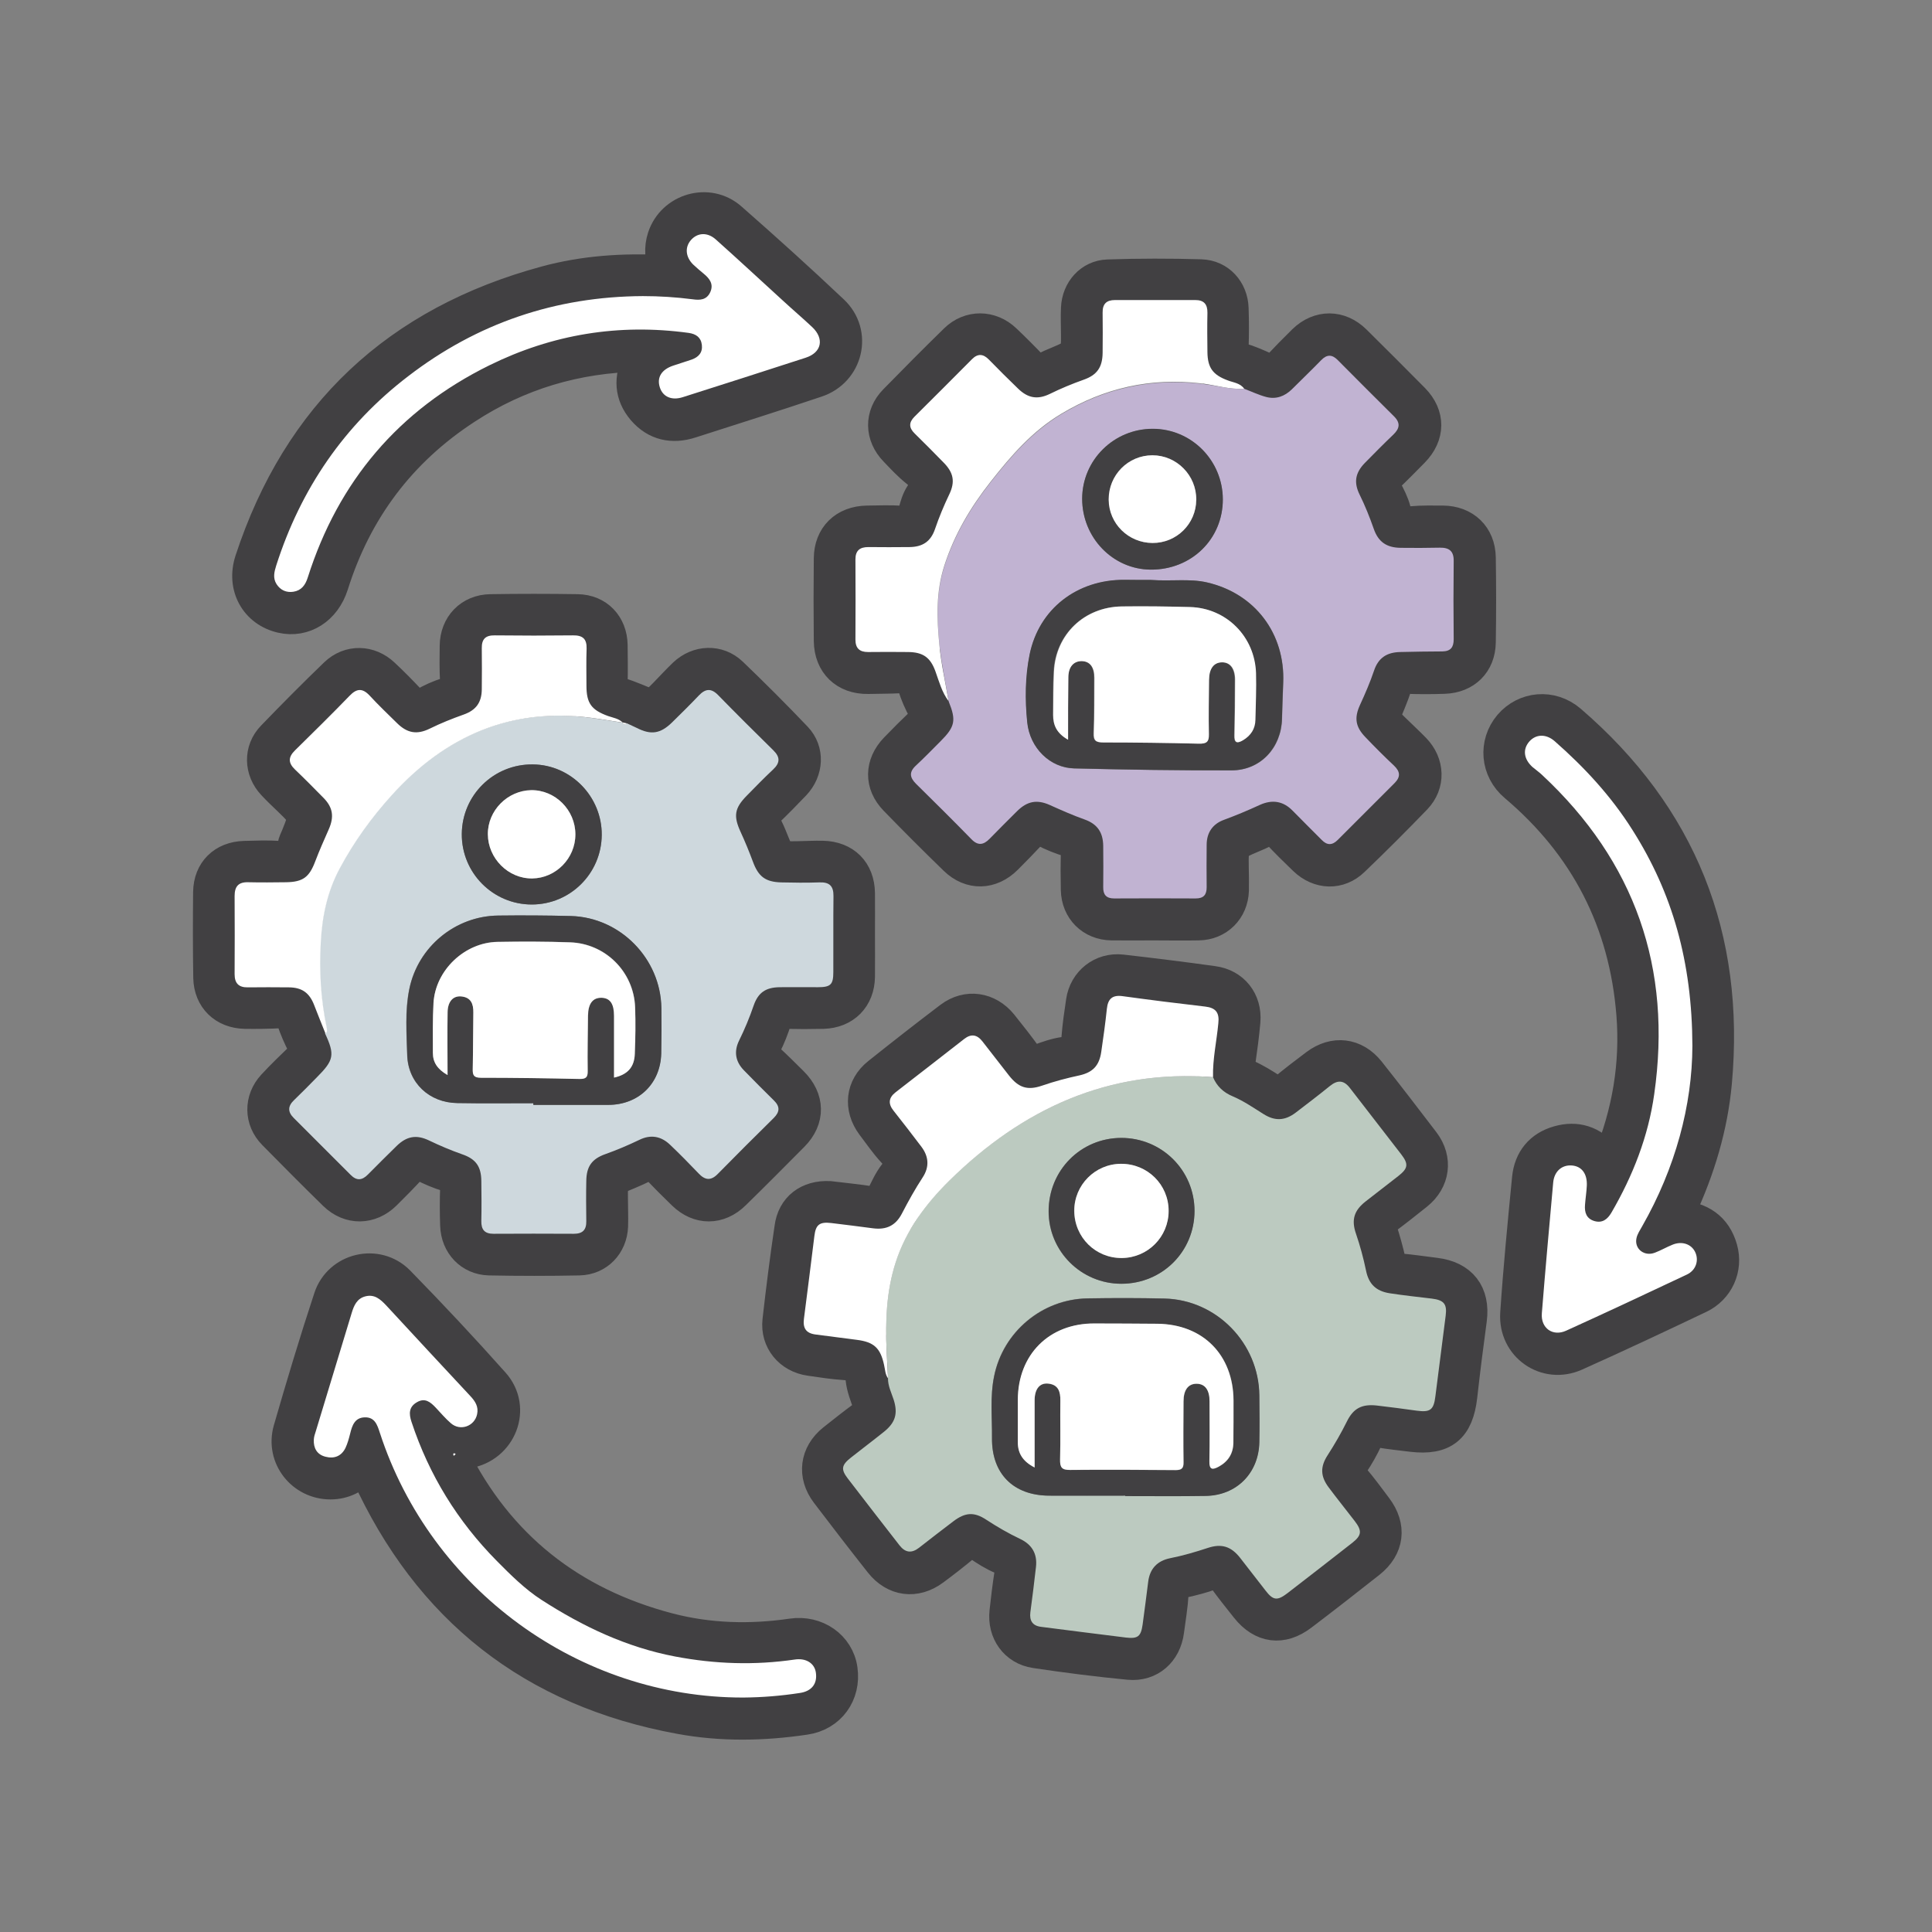 <?xml version="1.0" encoding="utf-8"?>
<!-- Generator: Adobe Illustrator 24.3.0, SVG Export Plug-In . SVG Version: 6.00 Build 0)  -->
<svg version="1.1" id="Layer_1" xmlns="http://www.w3.org/2000/svg" xmlns:xlink="http://www.w3.org/1999/xlink" x="0px" y="0px"
	 viewBox="0 0 127.56 127.56" style="enable-background:new 0 0 127.56 127.56;" xml:space="preserve">
<rect x="0" y="0" width="127.56" height="127.56" fill="#808080" stroke="none"/>
<style type="text/css">
	.st0{fill:#414042;}
	.st1{fill:#C1B3D2;}
	.st2{fill:#FFFFFF;}
	.st3{fill:#BCCAC0;}
	.st4{fill:#CED8DD;}
	.st5{fill:none;stroke:#414042;stroke-width:2.059;stroke-miterlimit:10;}
	.st6{fill:none;stroke:#414042;stroke-width:3;stroke-miterlimit:10;}
	.st7{fill:none;stroke:#414042;stroke-width:1.5;stroke-miterlimit:10;}
</style>
<path class="st0" d="M80.09,71.12c-0.03-1.2,0.24-2.37,0.37-3.56c0.08-0.7-0.18-1.02-0.87-1.1c-1.83-0.21-3.65-0.44-5.47-0.69
	c-0.68-0.09-0.96,0.2-1.03,0.84c-0.1,0.95-0.24,1.9-0.37,2.84c-0.13,0.9-0.55,1.36-1.43,1.55c-0.84,0.19-1.67,0.4-2.48,0.68
	c-0.96,0.33-1.55,0.14-2.19-0.68c-0.59-0.75-1.17-1.51-1.76-2.26c-0.34-0.44-0.73-0.49-1.17-0.15c-1.51,1.17-3.02,2.35-4.53,3.52
	c-0.48,0.37-0.51,0.76-0.14,1.23c0.62,0.79,1.24,1.58,1.84,2.38c0.48,0.64,0.53,1.33,0.09,2c-0.51,0.78-0.96,1.59-1.39,2.42
	c-0.41,0.78-1.02,1.07-1.89,0.96c-0.92-0.12-1.85-0.25-2.77-0.35c-0.77-0.09-1.01,0.11-1.11,0.85c-0.23,1.82-0.45,3.65-0.69,5.47
	c-0.08,0.61,0.13,0.96,0.77,1.04c0.9,0.11,1.8,0.24,2.7,0.35c1.16,0.14,1.58,0.54,1.83,1.66c0.06,0.3,0.07,0.62,0.26,0.88
	c-0.01,0.52,0.23,0.96,0.38,1.44c0.28,0.91,0.11,1.5-0.63,2.09c-0.73,0.58-1.47,1.14-2.2,1.72c-0.62,0.49-0.67,0.77-0.21,1.37
	c1.13,1.48,2.28,2.95,3.42,4.42c0.38,0.49,0.81,0.54,1.29,0.16c0.75-0.59,1.51-1.17,2.27-1.75c0.78-0.59,1.37-0.63,2.17-0.1
	c0.72,0.47,1.46,0.9,2.24,1.27c0.78,0.38,1.14,0.99,1.04,1.85c-0.11,1-0.24,1.99-0.37,2.99c-0.07,0.55,0.14,0.88,0.7,0.96
	c1.87,0.24,3.74,0.49,5.62,0.71c0.78,0.09,0.99-0.08,1.1-0.85c0.13-0.95,0.25-1.89,0.37-2.84c0.11-0.87,0.61-1.38,1.45-1.55
	c0.85-0.17,1.67-0.4,2.49-0.68c0.91-0.3,1.54-0.11,2.14,0.67c0.56,0.72,1.11,1.44,1.67,2.15c0.5,0.64,0.77,0.68,1.43,0.18
	c1.44-1.11,2.87-2.22,4.3-3.34c0.62-0.49,0.65-0.79,0.15-1.44c-0.57-0.74-1.15-1.47-1.71-2.21c-0.55-0.73-0.57-1.36-0.08-2.12
	c0.47-0.72,0.9-1.46,1.28-2.24c0.43-0.87,0.99-1.17,1.98-1.05c0.88,0.1,1.75,0.21,2.63,0.34c0.88,0.12,1.12-0.05,1.23-0.94
	c0.23-1.78,0.45-3.55,0.68-5.33c0.1-0.77-0.11-1.03-0.91-1.13c-0.92-0.12-1.85-0.21-2.77-0.35c-0.92-0.14-1.4-0.61-1.58-1.51
	c-0.16-0.82-0.39-1.62-0.66-2.42c-0.31-0.93-0.12-1.54,0.64-2.14c0.71-0.56,1.44-1.11,2.15-1.67c0.64-0.51,0.69-0.8,0.2-1.43
	c-1.12-1.46-2.26-2.9-3.38-4.37c-0.41-0.53-0.82-0.57-1.33-0.15c-0.74,0.6-1.5,1.18-2.26,1.76c-0.71,0.54-1.37,0.57-2.12,0.1
	c-0.67-0.42-1.32-0.87-2.04-1.18C80.77,72.13,80.34,71.73,80.09,71.12 M54.77,79.01c0.89,0.11,1.85,0.2,2.79,0.35
	c0.36,0.06,0.51-0.06,0.65-0.36c0.25-0.51,0.49-1.05,0.84-1.5c0.44-0.56,0.35-0.96-0.11-1.45c-0.5-0.54-0.92-1.16-1.37-1.75
	c-0.86-1.16-0.72-2.55,0.4-3.44c1.57-1.25,3.15-2.49,4.75-3.7c1.13-0.85,2.54-0.64,3.44,0.47c0.57,0.71,1.13,1.42,1.66,2.16
	c0.21,0.28,0.38,0.33,0.71,0.2c0.58-0.22,1.18-0.43,1.78-0.51c0.62-0.08,0.76-0.4,0.8-0.94c0.06-0.81,0.18-1.61,0.3-2.42
	c0.19-1.32,1.33-2.22,2.65-2.07c2.02,0.23,4.03,0.48,6.04,0.76c1.35,0.18,2.2,1.26,2.09,2.62c-0.08,0.9-0.2,1.8-0.33,2.7
	c-0.06,0.4,0.02,0.64,0.43,0.83c0.61,0.27,1.18,0.62,1.74,0.99c0.29,0.19,0.48,0.19,0.75-0.03c0.68-0.56,1.38-1.1,2.09-1.63
	c1.21-0.91,2.6-0.75,3.55,0.44c1.22,1.54,2.41,3.09,3.6,4.65c0.88,1.16,0.69,2.58-0.45,3.49c-0.71,0.57-1.42,1.13-2.15,1.67
	c-0.26,0.19-0.3,0.36-0.2,0.66c0.22,0.68,0.41,1.37,0.57,2.07c0.08,0.32,0.19,0.48,0.55,0.51c0.81,0.07,1.61,0.19,2.42,0.29
	c1.75,0.21,2.61,1.33,2.38,3.06c-0.23,1.68-0.44,3.36-0.63,5.05c-0.24,2.12-1.19,2.9-3.29,2.65c-0.71-0.09-1.43-0.16-2.13-0.28
	c-0.42-0.07-0.63,0.06-0.81,0.45c-0.27,0.58-0.59,1.15-0.95,1.68c-0.22,0.33-0.26,0.54,0.02,0.86c0.54,0.63,1.04,1.31,1.54,1.98
	c0.97,1.28,0.8,2.66-0.45,3.65c-1.48,1.17-2.97,2.33-4.47,3.47c-1.32,1.01-2.66,0.83-3.69-0.47c-0.52-0.65-1.04-1.31-1.53-1.98
	c-0.22-0.29-0.4-0.37-0.77-0.24c-0.6,0.22-1.23,0.38-1.86,0.52c-0.43,0.09-0.64,0.25-0.67,0.73c-0.05,0.83-0.19,1.66-0.3,2.49
	c-0.18,1.39-1.22,2.32-2.61,2.19c-2.07-0.2-4.13-0.46-6.19-0.77c-1.33-0.2-2.14-1.35-1.99-2.7c0.09-0.83,0.19-1.66,0.32-2.49
	c0.07-0.48,0.01-0.78-0.51-0.99c-0.57-0.23-1.1-0.57-1.61-0.92c-0.34-0.24-0.57-0.19-0.87,0.06c-0.66,0.55-1.34,1.08-2.03,1.59
	c-1.21,0.9-2.61,0.72-3.55-0.47c-1.2-1.52-2.38-3.05-3.55-4.59c-0.91-1.2-0.73-2.61,0.44-3.55c0.69-0.55,1.39-1.1,2.1-1.62
	c0.28-0.2,0.34-0.4,0.23-0.72c-0.19-0.54-0.41-1.09-0.47-1.65c-0.07-0.73-0.45-0.93-1.11-0.97c-0.76-0.05-1.52-0.17-2.28-0.28
	c-1.34-0.19-2.25-1.29-2.1-2.62c0.23-2.04,0.49-4.08,0.79-6.11C52.33,79.71,53.36,78.94,54.77,79.01"/>
<path class="st5" d="M80.09,71.12c-0.03-1.2,0.24-2.37,0.37-3.56c0.08-0.7-0.18-1.02-0.87-1.1c-1.83-0.21-3.65-0.44-5.47-0.69
	c-0.68-0.09-0.96,0.2-1.03,0.84c-0.1,0.95-0.24,1.9-0.37,2.84c-0.13,0.9-0.55,1.36-1.43,1.55c-0.84,0.19-1.67,0.4-2.48,0.68
	c-0.96,0.33-1.55,0.14-2.19-0.68c-0.59-0.75-1.17-1.51-1.76-2.26c-0.34-0.44-0.73-0.49-1.17-0.15c-1.51,1.17-3.02,2.35-4.53,3.52
	c-0.48,0.37-0.51,0.76-0.14,1.23c0.62,0.79,1.24,1.58,1.84,2.38c0.48,0.64,0.53,1.33,0.09,2c-0.51,0.78-0.96,1.59-1.39,2.42
	c-0.41,0.78-1.02,1.07-1.89,0.96c-0.92-0.12-1.85-0.25-2.77-0.35c-0.77-0.09-1.01,0.11-1.11,0.85c-0.23,1.82-0.45,3.65-0.69,5.47
	c-0.08,0.61,0.13,0.96,0.77,1.04c0.9,0.11,1.8,0.24,2.7,0.35c1.16,0.14,1.58,0.54,1.83,1.66c0.06,0.3,0.07,0.62,0.26,0.88
	c-0.01,0.52,0.23,0.96,0.38,1.44c0.28,0.91,0.11,1.5-0.63,2.09c-0.73,0.58-1.47,1.14-2.2,1.72c-0.62,0.49-0.67,0.77-0.21,1.37
	c1.13,1.48,2.28,2.95,3.42,4.42c0.38,0.49,0.81,0.54,1.29,0.16c0.75-0.59,1.51-1.17,2.27-1.75c0.78-0.59,1.37-0.63,2.17-0.1
	c0.72,0.47,1.46,0.9,2.24,1.27c0.78,0.38,1.14,0.99,1.04,1.85c-0.11,1-0.24,1.99-0.37,2.99c-0.07,0.55,0.14,0.88,0.7,0.96
	c1.87,0.24,3.74,0.49,5.62,0.71c0.78,0.09,0.99-0.08,1.1-0.85c0.13-0.95,0.25-1.89,0.37-2.84c0.11-0.87,0.61-1.38,1.45-1.55
	c0.85-0.17,1.67-0.4,2.49-0.68c0.91-0.3,1.54-0.11,2.14,0.67c0.56,0.72,1.11,1.44,1.67,2.15c0.5,0.64,0.77,0.68,1.43,0.18
	c1.44-1.11,2.87-2.22,4.3-3.34c0.62-0.49,0.65-0.79,0.15-1.44c-0.57-0.74-1.15-1.47-1.71-2.21c-0.55-0.73-0.57-1.36-0.08-2.12
	c0.47-0.72,0.9-1.46,1.28-2.24c0.43-0.87,0.99-1.17,1.98-1.05c0.88,0.1,1.75,0.21,2.63,0.34c0.88,0.12,1.12-0.05,1.23-0.94
	c0.23-1.78,0.45-3.55,0.68-5.33c0.1-0.77-0.11-1.03-0.91-1.13c-0.92-0.12-1.85-0.21-2.77-0.35c-0.92-0.14-1.4-0.61-1.58-1.51
	c-0.16-0.82-0.39-1.62-0.66-2.42c-0.31-0.93-0.12-1.54,0.64-2.14c0.71-0.56,1.44-1.11,2.15-1.67c0.64-0.51,0.69-0.8,0.2-1.43
	c-1.12-1.46-2.26-2.9-3.38-4.37c-0.41-0.53-0.82-0.57-1.33-0.15c-0.74,0.6-1.5,1.18-2.26,1.76c-0.71,0.54-1.37,0.57-2.12,0.1
	c-0.67-0.42-1.32-0.87-2.04-1.18C80.77,72.13,80.34,71.73,80.09,71.12z M54.77,79.01c0.89,0.11,1.85,0.2,2.79,0.35
	c0.36,0.06,0.51-0.06,0.65-0.36c0.25-0.51,0.49-1.05,0.84-1.5c0.44-0.56,0.35-0.96-0.11-1.45c-0.5-0.54-0.92-1.16-1.37-1.75
	c-0.86-1.16-0.72-2.55,0.4-3.44c1.57-1.25,3.15-2.49,4.75-3.7c1.13-0.85,2.54-0.64,3.44,0.47c0.57,0.71,1.13,1.42,1.66,2.16
	c0.21,0.28,0.38,0.33,0.71,0.2c0.58-0.22,1.18-0.43,1.78-0.51c0.62-0.08,0.76-0.4,0.8-0.94c0.06-0.81,0.18-1.61,0.3-2.42
	c0.19-1.32,1.33-2.22,2.65-2.07c2.02,0.23,4.03,0.48,6.04,0.76c1.35,0.18,2.2,1.26,2.09,2.62c-0.08,0.9-0.2,1.8-0.33,2.7
	c-0.06,0.4,0.02,0.64,0.43,0.83c0.61,0.27,1.18,0.62,1.74,0.99c0.29,0.19,0.48,0.19,0.75-0.03c0.68-0.56,1.38-1.1,2.09-1.63
	c1.21-0.91,2.6-0.75,3.55,0.44c1.22,1.54,2.41,3.09,3.6,4.65c0.88,1.16,0.69,2.58-0.45,3.49c-0.71,0.57-1.42,1.13-2.15,1.67
	c-0.26,0.19-0.3,0.36-0.2,0.66c0.22,0.68,0.41,1.37,0.57,2.07c0.08,0.32,0.19,0.48,0.55,0.51c0.81,0.07,1.61,0.19,2.42,0.29
	c1.75,0.21,2.61,1.33,2.38,3.06c-0.23,1.68-0.44,3.36-0.63,5.05c-0.24,2.12-1.19,2.9-3.29,2.65c-0.71-0.09-1.43-0.16-2.13-0.28
	c-0.42-0.07-0.63,0.06-0.81,0.45c-0.27,0.58-0.59,1.15-0.95,1.68c-0.22,0.33-0.26,0.54,0.02,0.86c0.54,0.63,1.04,1.31,1.54,1.98
	c0.97,1.28,0.8,2.66-0.45,3.65c-1.48,1.17-2.97,2.33-4.47,3.47c-1.32,1.01-2.66,0.83-3.69-0.47c-0.52-0.65-1.04-1.31-1.53-1.98
	c-0.22-0.29-0.4-0.37-0.77-0.24c-0.6,0.22-1.23,0.38-1.86,0.52c-0.43,0.09-0.64,0.25-0.67,0.73c-0.05,0.83-0.19,1.66-0.3,2.49
	c-0.18,1.39-1.22,2.32-2.61,2.19c-2.07-0.2-4.13-0.46-6.19-0.77c-1.33-0.2-2.14-1.35-1.99-2.7c0.09-0.83,0.19-1.66,0.32-2.49
	c0.07-0.48,0.01-0.78-0.51-0.99c-0.57-0.23-1.1-0.57-1.61-0.92c-0.34-0.24-0.57-0.19-0.87,0.06c-0.66,0.55-1.34,1.08-2.03,1.59
	c-1.21,0.9-2.61,0.72-3.55-0.47c-1.2-1.52-2.38-3.05-3.55-4.59c-0.91-1.2-0.73-2.61,0.44-3.55c0.69-0.55,1.39-1.1,2.1-1.62
	c0.28-0.2,0.34-0.4,0.23-0.72c-0.19-0.54-0.41-1.09-0.47-1.65c-0.07-0.73-0.45-0.93-1.11-0.97c-0.76-0.05-1.52-0.17-2.28-0.28
	c-1.34-0.19-2.25-1.29-2.1-2.62c0.23-2.04,0.49-4.08,0.79-6.11C52.33,79.71,53.36,78.94,54.77,79.01z"/>
<path class="st0" d="M41.1,47.7l0.02,0.01c-0.27-0.27-0.63-0.32-0.96-0.43c-1.12-0.4-1.44-0.84-1.44-2.01
	c0-0.81-0.02-1.63,0.01-2.44c0.02-0.65-0.26-0.89-0.9-0.88c-1.72,0.02-3.44,0.02-5.16,0c-0.61-0.01-0.87,0.25-0.86,0.85
	c0.02,0.91,0.01,1.82,0,2.72c-0.01,0.87-0.38,1.38-1.2,1.66c-0.77,0.27-1.51,0.57-2.24,0.93c-0.83,0.41-1.48,0.3-2.15-0.36
	c-0.61-0.6-1.24-1.2-1.82-1.83c-0.47-0.51-0.85-0.46-1.31,0.02c-1.18,1.22-2.39,2.41-3.6,3.6c-0.46,0.45-0.47,0.83,0,1.27
	c0.64,0.61,1.26,1.24,1.88,1.87c0.63,0.64,0.71,1.26,0.34,2.09c-0.31,0.7-0.62,1.39-0.89,2.11c-0.39,1.03-0.8,1.35-1.91,1.37
	c-0.84,0.01-1.67,0.02-2.51,0c-0.65-0.02-0.9,0.28-0.9,0.91c0.01,1.72,0.01,3.44,0,5.16c0,0.6,0.27,0.88,0.87,0.87
	c0.91-0.01,1.82-0.01,2.72,0c0.88,0.01,1.36,0.37,1.67,1.19c0.24,0.62,0.49,1.24,0.74,1.86c0.66,1.41,0.59,1.76-0.53,2.89
	c-0.51,0.51-1.01,1.02-1.52,1.52c-0.41,0.39-0.42,0.77-0.02,1.17c1.25,1.25,2.5,2.5,3.75,3.75c0.4,0.41,0.77,0.39,1.16-0.02
	c0.61-0.64,1.24-1.26,1.88-1.87c0.67-0.66,1.32-0.77,2.15-0.37c0.71,0.34,1.43,0.65,2.18,0.91c0.9,0.32,1.26,0.81,1.27,1.76
	c0.01,0.88,0.01,1.77,0,2.65c-0.01,0.56,0.21,0.84,0.8,0.84c1.77-0.01,3.54-0.01,5.3,0c0.58,0,0.82-0.26,0.82-0.83
	c-0.01-0.88-0.01-1.77,0-2.65c0.02-0.96,0.37-1.45,1.26-1.78c0.77-0.28,1.51-0.59,2.24-0.94c0.75-0.36,1.44-0.25,2.04,0.33
	c0.63,0.62,1.26,1.24,1.87,1.88c0.43,0.45,0.81,0.51,1.27,0.04c1.22-1.25,2.46-2.48,3.7-3.7c0.41-0.41,0.41-0.76,0-1.16
	c-0.67-0.65-1.33-1.31-1.97-1.98c-0.56-0.58-0.68-1.24-0.32-1.97c0.37-0.75,0.69-1.52,0.96-2.31c0.29-0.86,0.8-1.2,1.73-1.21
	c0.84-0.01,1.67,0,2.51,0c0.84-0.01,1.02-0.17,1.02-0.99c0.01-1.67-0.01-3.35,0.01-5.02c0.01-0.69-0.28-0.94-0.95-0.91
	c-0.84,0.03-1.67,0.02-2.51,0c-1.03-0.02-1.49-0.39-1.86-1.37c-0.25-0.67-0.52-1.33-0.82-1.98c-0.47-1.03-0.4-1.55,0.42-2.38
	c0.57-0.58,1.13-1.17,1.73-1.72c0.47-0.44,0.48-0.81,0.02-1.27c-1.23-1.2-2.45-2.42-3.65-3.65c-0.46-0.47-0.84-0.42-1.27,0.03
	c-0.58,0.61-1.18,1.19-1.77,1.78c-0.76,0.75-1.39,0.84-2.33,0.36c-0.21-0.11-0.43-0.2-0.64-0.3C41.3,47.74,41.2,47.72,41.1,47.7
	 M56.74,61.69c0,0.93,0.01,1.86,0,2.8c-0.02,1.41-0.96,2.37-2.39,2.41c-0.84,0.02-1.67,0.02-2.51,0c-0.33-0.01-0.5,0.07-0.6,0.43
	c-0.18,0.59-0.41,1.17-0.69,1.72c-0.2,0.38-0.11,0.59,0.18,0.85c0.55,0.5,1.07,1.03,1.6,1.55c1.1,1.09,1.13,2.45,0.05,3.54
	c-1.28,1.29-2.56,2.58-3.86,3.85c-1.04,1.03-2.4,1.03-3.44,0.01c-0.6-0.58-1.19-1.17-1.77-1.78c-0.22-0.23-0.38-0.28-0.67-0.11
	c-0.37,0.22-0.77,0.38-1.16,0.55c-1.05,0.43-1.06,0.42-1.05,1.59c0,0.62,0.03,1.24,0.01,1.86c-0.05,1.24-0.95,2.19-2.19,2.22
	c-1.98,0.04-3.97,0.04-5.95,0c-1.26-0.03-2.17-1-2.21-2.28c-0.03-0.84-0.03-1.67,0-2.51c0.02-0.44-0.14-0.62-0.55-0.74
	c-0.57-0.17-1.12-0.41-1.65-0.68c-0.32-0.16-0.5-0.11-0.73,0.14c-0.55,0.6-1.12,1.18-1.7,1.75c-1,0.99-2.39,1.01-3.4,0.03
	c-1.35-1.32-2.68-2.66-4.01-4.01c-0.91-0.92-0.92-2.28-0.04-3.23c0.6-0.65,1.24-1.26,1.88-1.88c0.24-0.23,0.29-0.41,0.12-0.73
	c-0.29-0.55-0.53-1.12-0.73-1.7c-0.14-0.39-0.34-0.5-0.74-0.48c-0.79,0.04-1.58,0.05-2.37,0.04c-1.39-0.03-2.35-0.96-2.38-2.34
	c-0.03-1.89-0.03-3.78-0.01-5.66c0.02-1.39,0.95-2.31,2.36-2.35c0.76-0.02,1.53-0.05,2.29,0c0.56,0.04,0.84-0.14,0.92-0.7
	c0.03-0.23,0.15-0.45,0.24-0.67c0.53-1.31,0.53-1.31-0.51-2.32c-0.36-0.35-0.73-0.69-1.07-1.06c-0.87-0.92-0.91-2.27-0.04-3.17
	c1.36-1.41,2.74-2.8,4.15-4.16c0.94-0.9,2.29-0.86,3.23,0.03c0.61,0.57,1.2,1.17,1.77,1.78c0.27,0.29,0.48,0.37,0.85,0.16
	c0.5-0.28,1.02-0.53,1.57-0.68c0.48-0.13,0.56-0.38,0.54-0.82c-0.04-0.76-0.03-1.53-0.02-2.29c0.01-1.37,0.96-2.37,2.33-2.39
	c1.91-0.03,3.82-0.03,5.74,0c1.34,0.02,2.26,0.99,2.28,2.34c0.01,0.86,0.02,1.72,0,2.58c-0.01,0.31,0.09,0.47,0.41,0.55
	c0.41,0.11,0.82,0.27,1.21,0.43c1.05,0.44,1.05,0.45,1.87-0.39c0.42-0.43,0.82-0.87,1.25-1.28c0.92-0.87,2.27-0.93,3.18-0.06
	c1.45,1.39,2.87,2.81,4.25,4.26c0.84,0.88,0.76,2.21-0.1,3.12c-0.61,0.64-1.23,1.27-1.87,1.88c-0.23,0.22-0.27,0.39-0.1,0.67
	c0.22,0.37,0.38,0.77,0.54,1.17c0.43,1.06,0.42,1.06,1.61,1.04c0.55-0.01,1.1-0.04,1.65-0.03c1.48,0.03,2.41,0.97,2.43,2.43
	C56.75,59.87,56.74,60.78,56.74,61.69"/>
<path class="st5" d="M41.1,47.7l0.02,0.01c-0.27-0.27-0.63-0.32-0.96-0.43c-1.12-0.4-1.44-0.84-1.44-2.01
	c0-0.81-0.02-1.63,0.01-2.44c0.02-0.65-0.26-0.89-0.9-0.88c-1.72,0.02-3.44,0.02-5.16,0c-0.61-0.01-0.87,0.25-0.86,0.85
	c0.02,0.91,0.01,1.82,0,2.72c-0.01,0.87-0.38,1.38-1.2,1.66c-0.77,0.27-1.51,0.57-2.24,0.93c-0.83,0.41-1.48,0.3-2.15-0.36
	c-0.61-0.6-1.24-1.2-1.82-1.83c-0.47-0.51-0.85-0.46-1.31,0.02c-1.18,1.22-2.39,2.41-3.6,3.6c-0.46,0.45-0.47,0.83,0,1.27
	c0.64,0.61,1.26,1.24,1.88,1.87c0.63,0.64,0.71,1.26,0.34,2.09c-0.31,0.7-0.62,1.39-0.89,2.11c-0.39,1.03-0.8,1.35-1.91,1.37
	c-0.84,0.01-1.67,0.02-2.51,0c-0.65-0.02-0.9,0.28-0.9,0.91c0.01,1.72,0.01,3.44,0,5.16c0,0.6,0.27,0.88,0.87,0.87
	c0.91-0.01,1.82-0.01,2.72,0c0.88,0.01,1.36,0.37,1.67,1.19c0.24,0.62,0.49,1.24,0.74,1.86c0.66,1.41,0.59,1.76-0.53,2.89
	c-0.51,0.51-1.01,1.02-1.52,1.52c-0.41,0.39-0.42,0.77-0.02,1.17c1.25,1.25,2.5,2.5,3.75,3.75c0.4,0.41,0.77,0.39,1.16-0.02
	c0.61-0.64,1.24-1.26,1.88-1.87c0.67-0.66,1.32-0.77,2.15-0.37c0.71,0.34,1.43,0.65,2.18,0.91c0.9,0.32,1.26,0.81,1.27,1.76
	c0.01,0.88,0.01,1.77,0,2.65c-0.01,0.56,0.21,0.84,0.8,0.84c1.77-0.01,3.54-0.01,5.3,0c0.58,0,0.82-0.26,0.82-0.83
	c-0.01-0.88-0.01-1.77,0-2.65c0.02-0.96,0.37-1.45,1.26-1.78c0.77-0.28,1.51-0.59,2.24-0.94c0.75-0.36,1.44-0.25,2.04,0.33
	c0.63,0.62,1.26,1.24,1.87,1.88c0.43,0.45,0.81,0.51,1.27,0.04c1.22-1.25,2.46-2.48,3.7-3.7c0.41-0.41,0.41-0.76,0-1.16
	c-0.67-0.65-1.33-1.31-1.97-1.98c-0.56-0.58-0.68-1.24-0.32-1.97c0.37-0.75,0.69-1.52,0.96-2.31c0.29-0.86,0.8-1.2,1.73-1.21
	c0.84-0.01,1.67,0,2.51,0c0.84-0.01,1.02-0.17,1.02-0.99c0.01-1.67-0.01-3.35,0.01-5.02c0.01-0.69-0.28-0.94-0.95-0.91
	c-0.84,0.03-1.67,0.02-2.51,0c-1.03-0.02-1.49-0.39-1.86-1.37c-0.25-0.67-0.52-1.33-0.82-1.98c-0.47-1.03-0.4-1.55,0.42-2.38
	c0.57-0.58,1.13-1.17,1.73-1.72c0.47-0.44,0.48-0.81,0.02-1.27c-1.23-1.2-2.45-2.42-3.65-3.65c-0.46-0.47-0.84-0.42-1.27,0.03
	c-0.58,0.61-1.18,1.19-1.77,1.78c-0.76,0.75-1.39,0.84-2.33,0.36c-0.21-0.11-0.43-0.2-0.64-0.3C41.3,47.74,41.2,47.72,41.1,47.7z
	 M56.74,61.69c0,0.93,0.01,1.86,0,2.8c-0.02,1.41-0.96,2.37-2.39,2.41c-0.84,0.02-1.67,0.02-2.51,0c-0.33-0.01-0.5,0.07-0.6,0.43
	c-0.18,0.59-0.41,1.17-0.69,1.72c-0.2,0.38-0.11,0.59,0.18,0.85c0.55,0.5,1.07,1.03,1.6,1.55c1.1,1.09,1.13,2.45,0.05,3.54
	c-1.28,1.29-2.56,2.58-3.86,3.85c-1.04,1.03-2.4,1.03-3.44,0.01c-0.6-0.58-1.19-1.17-1.77-1.78c-0.22-0.23-0.38-0.28-0.67-0.11
	c-0.37,0.22-0.77,0.38-1.16,0.55c-1.05,0.43-1.06,0.42-1.05,1.59c0,0.62,0.03,1.24,0.01,1.86c-0.05,1.24-0.95,2.19-2.19,2.22
	c-1.98,0.04-3.97,0.04-5.95,0c-1.26-0.03-2.17-1-2.21-2.28c-0.03-0.84-0.03-1.67,0-2.51c0.02-0.44-0.14-0.62-0.55-0.74
	c-0.57-0.17-1.12-0.41-1.65-0.68c-0.32-0.16-0.5-0.11-0.73,0.14c-0.55,0.6-1.12,1.18-1.7,1.75c-1,0.99-2.39,1.01-3.4,0.03
	c-1.35-1.32-2.68-2.66-4.01-4.01c-0.91-0.92-0.92-2.28-0.04-3.23c0.6-0.65,1.24-1.26,1.88-1.88c0.24-0.23,0.29-0.41,0.12-0.73
	c-0.29-0.55-0.53-1.12-0.73-1.7c-0.14-0.39-0.34-0.5-0.74-0.48c-0.79,0.04-1.58,0.05-2.37,0.04c-1.39-0.03-2.35-0.96-2.38-2.34
	c-0.03-1.89-0.03-3.78-0.01-5.66c0.02-1.39,0.95-2.31,2.36-2.35c0.76-0.02,1.53-0.05,2.29,0c0.56,0.04,0.84-0.14,0.92-0.7
	c0.03-0.23,0.15-0.45,0.24-0.67c0.53-1.31,0.53-1.31-0.51-2.32c-0.36-0.35-0.73-0.69-1.07-1.06c-0.87-0.92-0.91-2.27-0.04-3.17
	c1.36-1.41,2.74-2.8,4.15-4.16c0.94-0.9,2.29-0.86,3.23,0.03c0.61,0.57,1.2,1.17,1.77,1.78c0.27,0.29,0.48,0.37,0.85,0.16
	c0.5-0.28,1.02-0.53,1.57-0.68c0.48-0.13,0.56-0.38,0.54-0.82c-0.04-0.76-0.03-1.53-0.02-2.29c0.01-1.37,0.96-2.37,2.33-2.39
	c1.91-0.03,3.82-0.03,5.74,0c1.34,0.02,2.26,0.99,2.28,2.34c0.01,0.86,0.02,1.72,0,2.58c-0.01,0.31,0.09,0.47,0.41,0.55
	c0.41,0.11,0.82,0.27,1.21,0.43c1.05,0.44,1.05,0.45,1.87-0.39c0.42-0.43,0.82-0.87,1.25-1.28c0.92-0.87,2.27-0.93,3.18-0.06
	c1.45,1.39,2.87,2.81,4.25,4.26c0.84,0.88,0.76,2.21-0.1,3.12c-0.61,0.64-1.23,1.27-1.87,1.88c-0.23,0.22-0.27,0.39-0.1,0.67
	c0.22,0.37,0.38,0.77,0.54,1.17c0.43,1.06,0.42,1.06,1.61,1.04c0.55-0.01,1.1-0.04,1.65-0.03c1.48,0.03,2.41,0.97,2.43,2.43
	C56.75,59.87,56.74,60.78,56.74,61.69z"/>
<path class="st0" d="M82.15,25.67c-0.27-0.39-0.73-0.4-1.12-0.55c-0.97-0.36-1.32-0.83-1.33-1.87c-0.01-0.86-0.02-1.72,0-2.58
	c0.01-0.57-0.23-0.85-0.8-0.85c-1.77,0-3.54,0-5.3,0c-0.56,0-0.83,0.25-0.82,0.83c0.02,0.88,0.01,1.77,0,2.65
	c-0.01,0.95-0.36,1.47-1.25,1.78c-0.77,0.27-1.51,0.58-2.24,0.94c-0.8,0.39-1.44,0.28-2.09-0.35c-0.65-0.63-1.29-1.27-1.93-1.92
	c-0.37-0.38-0.73-0.41-1.11-0.03c-1.27,1.27-2.53,2.53-3.8,3.8c-0.38,0.38-0.38,0.73,0.01,1.11c0.65,0.63,1.29,1.28,1.92,1.93
	c0.65,0.67,0.76,1.26,0.37,2.08c-0.36,0.76-0.68,1.52-0.95,2.31c-0.27,0.81-0.81,1.17-1.68,1.18c-0.91,0.01-1.82,0.01-2.72,0
	c-0.56-0.01-0.85,0.23-0.85,0.81c0,1.77,0.01,3.54,0,5.3c0,0.58,0.27,0.83,0.83,0.82c0.88-0.01,1.77-0.01,2.65,0
	c1,0.01,1.48,0.37,1.81,1.3c0.24,0.67,0.43,1.36,0.86,1.94c0.5,1.25,0.42,1.66-0.53,2.61c-0.54,0.54-1.06,1.1-1.63,1.61
	c-0.47,0.43-0.42,0.79,0,1.21c1.22,1.21,2.44,2.42,3.65,3.65c0.44,0.45,0.81,0.4,1.21-0.02c0.6-0.62,1.21-1.23,1.82-1.83
	c0.66-0.65,1.3-0.78,2.15-0.4c0.76,0.34,1.52,0.68,2.31,0.96c0.83,0.29,1.21,0.85,1.22,1.74c0.01,0.91,0.01,1.82,0,2.73
	c0,0.5,0.2,0.75,0.72,0.75c1.79-0.01,3.58-0.01,5.38,0c0.53,0,0.73-0.24,0.73-0.74c-0.01-0.93,0-1.86,0-2.8
	c0.01-0.81,0.4-1.38,1.14-1.65c0.81-0.3,1.6-0.63,2.38-0.99c0.8-0.37,1.53-0.26,2.16,0.39c0.63,0.65,1.28,1.28,1.92,1.93
	c0.36,0.36,0.7,0.35,1.05,0c1.25-1.25,2.5-2.5,3.75-3.75c0.41-0.4,0.39-0.76-0.03-1.16c-0.64-0.61-1.26-1.24-1.88-1.87
	c-0.67-0.69-0.77-1.28-0.36-2.15c0.34-0.74,0.66-1.48,0.92-2.25c0.29-0.84,0.84-1.22,1.72-1.23c0.93-0.02,1.86-0.03,2.79-0.04
	c0.55,0,0.76-0.27,0.75-0.81c-0.01-1.72-0.02-3.44,0-5.16c0.01-0.66-0.3-0.89-0.92-0.88c-0.86,0.02-1.72,0.01-2.58,0.01
	c-0.93-0.01-1.48-0.4-1.78-1.26c-0.26-0.77-0.56-1.52-0.93-2.25c-0.4-0.81-0.29-1.44,0.34-2.09c0.62-0.63,1.24-1.26,1.88-1.87
	c0.43-0.41,0.48-0.78,0.04-1.22c-1.24-1.22-2.47-2.46-3.7-3.7c-0.38-0.38-0.72-0.39-1.1,0c-0.63,0.65-1.29,1.28-1.93,1.92
	c-0.48,0.48-1.05,0.69-1.7,0.51C83.11,26.08,82.63,25.85,82.15,25.67 M76.19,61.06c-0.93,0-1.86,0.01-2.8,0
	c-1.33-0.02-2.29-0.98-2.32-2.31c-0.02-0.86-0.02-1.72,0-2.58c0.01-0.34-0.08-0.5-0.43-0.6c-0.59-0.17-1.18-0.41-1.72-0.69
	c-0.38-0.2-0.59-0.11-0.85,0.17c-0.52,0.56-1.06,1.11-1.6,1.65c-1.03,1.03-2.4,1.07-3.44,0.06c-1.34-1.3-2.66-2.62-3.95-3.95
	c-1-1.03-0.97-2.35,0.02-3.39c0.58-0.6,1.17-1.19,1.78-1.77c0.24-0.23,0.28-0.41,0.11-0.73c-0.28-0.52-0.53-1.07-0.7-1.64
	c-0.14-0.46-0.39-0.57-0.83-0.54c-0.71,0.04-1.43,0.03-2.15,0.05c-1.52,0.02-2.53-0.95-2.55-2.47c-0.02-1.82-0.02-3.63,0-5.45
	c0.01-1.48,1-2.44,2.5-2.46c0.76-0.01,1.53-0.04,2.29,0.01c0.48,0.03,0.67-0.15,0.78-0.59c0.1-0.41,0.23-0.85,0.46-1.2
	c0.41-0.62,0.3-1.04-0.27-1.48c-0.52-0.41-0.98-0.91-1.44-1.39c-0.96-0.99-0.99-2.35-0.03-3.33c1.32-1.35,2.65-2.69,4-4.01
	c0.96-0.94,2.37-0.93,3.35,0.01c0.62,0.59,1.23,1.2,1.82,1.82c0.22,0.23,0.39,0.27,0.67,0.1c0.3-0.19,0.64-0.32,0.97-0.46
	c1.23-0.52,1.23-0.52,1.22-1.83c0-0.57-0.03-1.15,0-1.72c0.05-1.17,0.89-2.14,2.06-2.18c2.05-0.07,4.11-0.07,6.16-0.01
	c1.21,0.04,2.07,1,2.11,2.21c0.03,0.86,0.03,1.72,0,2.58c-0.01,0.39,0.08,0.59,0.49,0.71c0.61,0.18,1.21,0.44,1.79,0.72
	c0.27,0.13,0.41,0.1,0.61-0.11c0.57-0.61,1.16-1.21,1.75-1.79c1.03-1,2.42-1,3.45,0.02c1.29,1.28,2.58,2.56,3.85,3.85
	c1.05,1.07,1.04,2.41-0.02,3.49c-0.57,0.58-1.14,1.16-1.73,1.72c-0.25,0.24-0.28,0.42-0.1,0.72c0.26,0.46,0.5,0.94,0.63,1.44
	c0.16,0.64,0.51,0.8,1.12,0.74c0.66-0.06,1.34-0.04,2.01-0.04c1.45,0.01,2.45,0.96,2.47,2.41c0.03,1.86,0.03,3.73,0,5.59
	c-0.02,1.39-0.96,2.32-2.36,2.37c-0.83,0.03-1.67,0.03-2.51,0c-0.38-0.01-0.56,0.11-0.66,0.46c-0.11,0.39-0.26,0.77-0.41,1.14
	c-0.44,1.05-0.45,1.04,0.4,1.86c0.41,0.4,0.83,0.79,1.23,1.2c0.93,0.96,0.99,2.33,0.07,3.29c-1.34,1.39-2.71,2.76-4.11,4.1
	c-0.96,0.93-2.3,0.88-3.28-0.06c-0.6-0.58-1.2-1.16-1.77-1.78c-0.26-0.28-0.47-0.32-0.79-0.12c-0.28,0.18-0.6,0.3-0.9,0.43
	c-1.24,0.53-1.24,0.52-1.22,1.91c0.01,0.53,0.02,1.05,0.01,1.58c-0.04,1.29-1,2.25-2.29,2.27C78.15,61.08,77.17,61.06,76.19,61.06"
	/>
<path class="st5" d="M82.15,25.67c-0.27-0.39-0.73-0.4-1.12-0.55c-0.97-0.36-1.32-0.83-1.33-1.87c-0.01-0.86-0.02-1.72,0-2.58
	c0.01-0.57-0.23-0.85-0.8-0.85c-1.77,0-3.54,0-5.3,0c-0.56,0-0.83,0.25-0.82,0.83c0.02,0.88,0.01,1.77,0,2.65
	c-0.01,0.95-0.36,1.47-1.25,1.78c-0.77,0.27-1.51,0.58-2.24,0.94c-0.8,0.39-1.44,0.28-2.09-0.35c-0.65-0.63-1.29-1.27-1.93-1.92
	c-0.37-0.38-0.73-0.41-1.11-0.03c-1.27,1.27-2.53,2.53-3.8,3.8c-0.38,0.38-0.38,0.73,0.01,1.11c0.65,0.63,1.29,1.28,1.92,1.93
	c0.65,0.67,0.76,1.26,0.37,2.08c-0.36,0.76-0.68,1.52-0.95,2.31c-0.27,0.81-0.81,1.17-1.68,1.18c-0.91,0.01-1.82,0.01-2.72,0
	c-0.56-0.01-0.85,0.23-0.85,0.81c0,1.77,0.01,3.54,0,5.3c0,0.58,0.27,0.83,0.83,0.82c0.88-0.01,1.77-0.01,2.65,0
	c1,0.01,1.48,0.37,1.81,1.3c0.24,0.67,0.43,1.36,0.86,1.94c0.5,1.25,0.42,1.66-0.53,2.61c-0.54,0.54-1.06,1.1-1.63,1.61
	c-0.47,0.43-0.42,0.79,0,1.21c1.22,1.21,2.44,2.42,3.65,3.65c0.44,0.45,0.81,0.4,1.21-0.02c0.6-0.62,1.21-1.23,1.82-1.83
	c0.66-0.65,1.3-0.78,2.15-0.4c0.76,0.34,1.52,0.68,2.31,0.96c0.83,0.29,1.21,0.85,1.22,1.74c0.01,0.91,0.01,1.82,0,2.73
	c0,0.5,0.2,0.75,0.72,0.75c1.79-0.01,3.58-0.01,5.38,0c0.53,0,0.73-0.24,0.73-0.74c-0.01-0.93,0-1.86,0-2.8
	c0.01-0.81,0.4-1.38,1.14-1.65c0.81-0.3,1.6-0.63,2.38-0.99c0.8-0.37,1.53-0.26,2.16,0.39c0.63,0.65,1.28,1.28,1.92,1.93
	c0.36,0.36,0.7,0.35,1.05,0c1.25-1.25,2.5-2.5,3.75-3.75c0.41-0.4,0.39-0.76-0.03-1.16c-0.64-0.61-1.26-1.24-1.88-1.87
	c-0.67-0.69-0.77-1.28-0.36-2.15c0.34-0.74,0.66-1.48,0.92-2.25c0.29-0.84,0.84-1.22,1.72-1.23c0.93-0.02,1.86-0.03,2.79-0.04
	c0.55,0,0.76-0.27,0.75-0.81c-0.01-1.72-0.02-3.44,0-5.16c0.01-0.66-0.3-0.89-0.92-0.88c-0.86,0.02-1.72,0.01-2.58,0.01
	c-0.93-0.01-1.48-0.4-1.78-1.26c-0.26-0.77-0.56-1.52-0.93-2.25c-0.4-0.81-0.29-1.44,0.34-2.09c0.62-0.63,1.24-1.26,1.88-1.87
	c0.43-0.41,0.48-0.78,0.04-1.22c-1.24-1.22-2.47-2.46-3.7-3.7c-0.38-0.38-0.72-0.39-1.1,0c-0.63,0.65-1.29,1.28-1.93,1.92
	c-0.48,0.48-1.05,0.69-1.7,0.51C83.11,26.08,82.63,25.85,82.15,25.67z M76.19,61.06c-0.93,0-1.86,0.01-2.8,0
	c-1.33-0.02-2.29-0.98-2.32-2.31c-0.02-0.86-0.02-1.72,0-2.58c0.01-0.34-0.08-0.5-0.43-0.6c-0.59-0.17-1.18-0.41-1.72-0.69
	c-0.38-0.2-0.59-0.11-0.85,0.17c-0.52,0.56-1.06,1.11-1.6,1.65c-1.03,1.03-2.4,1.07-3.44,0.06c-1.34-1.3-2.66-2.62-3.95-3.95
	c-1-1.03-0.97-2.35,0.02-3.39c0.58-0.6,1.17-1.19,1.78-1.77c0.24-0.23,0.28-0.41,0.11-0.73c-0.28-0.52-0.53-1.07-0.7-1.64
	c-0.14-0.46-0.39-0.57-0.83-0.54c-0.71,0.04-1.43,0.03-2.15,0.05c-1.52,0.02-2.53-0.95-2.55-2.47c-0.02-1.82-0.02-3.63,0-5.45
	c0.01-1.48,1-2.44,2.5-2.46c0.76-0.01,1.53-0.04,2.29,0.01c0.48,0.03,0.67-0.15,0.78-0.59c0.1-0.41,0.23-0.85,0.46-1.2
	c0.41-0.62,0.3-1.04-0.27-1.48c-0.52-0.41-0.98-0.91-1.44-1.39c-0.96-0.99-0.99-2.35-0.03-3.33c1.32-1.35,2.65-2.69,4-4.01
	c0.96-0.94,2.37-0.93,3.35,0.01c0.62,0.59,1.23,1.2,1.82,1.82c0.22,0.23,0.39,0.27,0.67,0.1c0.3-0.19,0.64-0.32,0.97-0.46
	c1.23-0.52,1.23-0.52,1.22-1.83c0-0.57-0.03-1.15,0-1.72c0.05-1.17,0.89-2.14,2.06-2.18c2.05-0.07,4.11-0.07,6.16-0.01
	c1.21,0.04,2.07,1,2.11,2.21c0.03,0.86,0.03,1.72,0,2.58c-0.01,0.39,0.08,0.59,0.49,0.71c0.61,0.18,1.21,0.44,1.79,0.72
	c0.27,0.13,0.41,0.1,0.61-0.11c0.57-0.61,1.16-1.21,1.75-1.79c1.03-1,2.42-1,3.45,0.02c1.29,1.28,2.58,2.56,3.85,3.85
	c1.05,1.07,1.04,2.41-0.02,3.49c-0.57,0.58-1.14,1.16-1.73,1.72c-0.25,0.24-0.28,0.42-0.1,0.72c0.26,0.46,0.5,0.94,0.63,1.44
	c0.16,0.64,0.51,0.8,1.12,0.74c0.66-0.06,1.34-0.04,2.01-0.04c1.45,0.01,2.45,0.96,2.47,2.41c0.03,1.86,0.03,3.73,0,5.59
	c-0.02,1.39-0.96,2.32-2.36,2.37c-0.83,0.03-1.67,0.03-2.51,0c-0.38-0.01-0.56,0.11-0.66,0.46c-0.11,0.39-0.26,0.77-0.41,1.14
	c-0.44,1.05-0.45,1.04,0.4,1.86c0.41,0.4,0.83,0.79,1.23,1.2c0.93,0.96,0.99,2.33,0.07,3.29c-1.34,1.39-2.71,2.76-4.11,4.1
	c-0.96,0.93-2.3,0.88-3.28-0.06c-0.6-0.58-1.2-1.16-1.77-1.78c-0.26-0.28-0.47-0.32-0.79-0.12c-0.28,0.18-0.6,0.3-0.9,0.43
	c-1.24,0.53-1.24,0.52-1.22,1.91c0.01,0.53,0.02,1.05,0.01,1.58c-0.04,1.29-1,2.25-2.29,2.27C78.15,61.08,77.17,61.06,76.19,61.06z"
	/>
<path class="st0" d="M42.44,19.55c-5.76,0.03-10.94,1.79-15.51,5.28c-4.22,3.23-7.1,7.43-8.71,12.49c-0.13,0.42-0.25,0.83,0.02,1.24
	c0.26,0.4,0.64,0.57,1.11,0.5c0.53-0.08,0.79-0.43,0.95-0.94c2.02-6.36,6.02-11.05,11.99-14c4.15-2.05,8.55-2.77,13.16-2.14
	c0.49,0.07,0.81,0.29,0.87,0.79c0.07,0.51-0.22,0.81-0.67,0.97c-0.4,0.14-0.82,0.26-1.22,0.4c-0.78,0.27-1.09,0.79-0.88,1.45
	c0.2,0.61,0.78,0.87,1.52,0.63c2.7-0.86,5.41-1.72,8.1-2.6c1.06-0.35,1.25-1.25,0.44-2.02c-0.64-0.61-1.31-1.19-1.97-1.78
	c-1.46-1.34-2.92-2.69-4.4-4.01c-0.56-0.5-1.22-0.46-1.65,0.05c-0.4,0.47-0.35,1.11,0.15,1.6c0.22,0.22,0.46,0.42,0.7,0.61
	c0.39,0.33,0.68,0.69,0.43,1.23c-0.24,0.51-0.68,0.52-1.16,0.46C44.64,19.62,43.54,19.55,42.44,19.55 M43.88,17.87
	c-0.28-0.79-0.34-1.49-0.11-2.2c0.62-1.89,3-2.59,4.5-1.27c2.28,2,4.54,4.04,6.74,6.12c1.56,1.47,0.96,4.01-1.09,4.69
	c-2.76,0.93-5.53,1.8-8.3,2.69c-1.23,0.4-2.34,0.16-3.19-0.83c-0.84-0.99-0.9-2.12-0.3-3.27c0.04-0.08,0.07-0.17,0.11-0.29
	c-4.19,0.07-8,1.21-11.46,3.47c-4.33,2.82-7.25,6.71-8.8,11.64c-0.51,1.61-1.9,2.49-3.39,2.15c-1.71-0.39-2.63-2.02-2.06-3.77
	c3.17-9.66,9.72-15.76,19.5-18.41C38.57,17.9,41.16,17.73,43.88,17.87"/>
<path class="st5" d="M42.44,19.55c-5.76,0.03-10.94,1.79-15.51,5.28c-4.22,3.23-7.1,7.43-8.71,12.49c-0.13,0.42-0.25,0.83,0.02,1.24
	c0.26,0.4,0.64,0.57,1.11,0.5c0.53-0.08,0.79-0.43,0.95-0.94c2.02-6.36,6.02-11.05,11.99-14c4.15-2.05,8.55-2.77,13.16-2.14
	c0.49,0.07,0.81,0.29,0.87,0.79c0.07,0.51-0.22,0.81-0.67,0.97c-0.4,0.14-0.82,0.26-1.22,0.4c-0.78,0.27-1.09,0.79-0.88,1.45
	c0.2,0.61,0.78,0.87,1.52,0.63c2.7-0.86,5.41-1.72,8.1-2.6c1.06-0.35,1.25-1.25,0.44-2.02c-0.64-0.61-1.31-1.19-1.97-1.78
	c-1.46-1.34-2.92-2.69-4.4-4.01c-0.56-0.5-1.22-0.46-1.65,0.05c-0.4,0.47-0.35,1.11,0.15,1.6c0.22,0.22,0.46,0.42,0.7,0.61
	c0.39,0.33,0.68,0.69,0.43,1.23c-0.24,0.51-0.68,0.52-1.16,0.46C44.64,19.62,43.54,19.55,42.44,19.55z M43.88,17.87
	c-0.28-0.79-0.34-1.49-0.11-2.2c0.62-1.89,3-2.59,4.5-1.27c2.28,2,4.54,4.04,6.74,6.12c1.56,1.47,0.96,4.01-1.09,4.69
	c-2.76,0.93-5.53,1.8-8.3,2.69c-1.23,0.4-2.34,0.16-3.19-0.83c-0.84-0.99-0.9-2.12-0.3-3.27c0.04-0.08,0.07-0.17,0.11-0.29
	c-4.19,0.07-8,1.21-11.46,3.47c-4.33,2.82-7.25,6.71-8.8,11.64c-0.51,1.61-1.9,2.49-3.39,2.15c-1.71-0.39-2.63-2.02-2.06-3.77
	c3.17-9.66,9.72-15.76,19.5-18.41C38.57,17.9,41.16,17.73,43.88,17.87z"/>
<path class="st0" d="M49.08,112.08c1.24-0.01,2.48-0.11,3.71-0.28c0.77-0.11,1.16-0.6,1.07-1.33c-0.08-0.63-0.65-0.99-1.39-0.88
	c-2.65,0.39-5.28,0.3-7.91-0.2c-3.21-0.61-6.11-1.99-8.82-3.74c-1.07-0.69-2.02-1.63-2.94-2.56c-2.6-2.63-4.48-5.69-5.64-9.19
	c-0.18-0.54-0.18-0.99,0.36-1.3c0.54-0.31,0.9-0.01,1.24,0.36c0.33,0.35,0.64,0.72,1,1.02c0.63,0.54,1.56,0.2,1.73-0.59
	c0.11-0.51-0.13-0.86-0.45-1.21c-1.86-1.99-3.71-3.99-5.56-5.99c-0.38-0.41-0.76-0.74-1.36-0.59c-0.56,0.14-0.76,0.6-0.91,1.1
	c-0.79,2.6-1.58,5.21-2.37,7.81c-0.06,0.18-0.12,0.37-0.13,0.55c-0.03,0.56,0.21,0.99,0.77,1.13c0.57,0.15,1.05-0.03,1.32-0.58
	c0.14-0.3,0.23-0.63,0.31-0.95c0.13-0.54,0.3-1.05,0.96-1.07c0.67-0.03,0.83,0.5,1,1.02C28.45,104.96,38.25,112.09,49.08,112.08
	 M29.96,96.12c2.97,5.95,7.74,9.7,14.14,11.39c2.69,0.71,5.43,0.78,8.18,0.38c1.62-0.24,3.09,0.78,3.31,2.32
	c0.24,1.65-0.78,3.06-2.43,3.3c-2.76,0.41-5.53,0.46-8.28-0.05c-9.71-1.78-16.6-7.2-20.68-16.19c-0.04-0.08-0.07-0.16-0.15-0.33
	c-0.63,0.65-1.35,1.03-2.23,1.03c-1.88,0-3.27-1.75-2.75-3.58c0.84-2.91,1.71-5.81,2.66-8.69c0.64-1.97,3.17-2.57,4.62-1.09
	c2.14,2.19,4.23,4.42,6.26,6.7c1.49,1.67,0.47,4.25-1.74,4.61c-0.26,0.04-0.52,0.05-0.78,0.07c-0.04-0.02-0.09-0.07-0.11-0.06
	C29.9,95.99,29.93,96.06,29.96,96.12"/>
<path class="st5" d="M49.08,112.08c1.24-0.01,2.48-0.11,3.71-0.28c0.77-0.11,1.16-0.6,1.07-1.33c-0.08-0.63-0.65-0.99-1.39-0.88
	c-2.65,0.39-5.28,0.3-7.91-0.2c-3.21-0.61-6.11-1.99-8.82-3.74c-1.07-0.69-2.02-1.63-2.94-2.56c-2.6-2.63-4.48-5.69-5.64-9.19
	c-0.18-0.54-0.18-0.99,0.36-1.3c0.54-0.31,0.9-0.01,1.24,0.36c0.33,0.35,0.64,0.72,1,1.02c0.63,0.54,1.56,0.2,1.73-0.59
	c0.11-0.51-0.13-0.86-0.45-1.21c-1.86-1.99-3.71-3.99-5.56-5.99c-0.38-0.41-0.76-0.74-1.36-0.59c-0.56,0.14-0.76,0.6-0.91,1.1
	c-0.79,2.6-1.58,5.21-2.37,7.81c-0.06,0.18-0.12,0.37-0.13,0.55c-0.03,0.56,0.21,0.99,0.77,1.13c0.57,0.15,1.05-0.03,1.32-0.58
	c0.14-0.3,0.23-0.63,0.31-0.95c0.13-0.54,0.3-1.05,0.96-1.07c0.67-0.03,0.83,0.5,1,1.02C28.45,104.96,38.25,112.09,49.08,112.08z
	 M29.96,96.12c2.97,5.95,7.74,9.7,14.14,11.39c2.69,0.71,5.43,0.78,8.18,0.38c1.62-0.24,3.09,0.78,3.31,2.32
	c0.24,1.65-0.78,3.06-2.43,3.3c-2.76,0.41-5.53,0.46-8.28-0.05c-9.71-1.78-16.6-7.2-20.68-16.19c-0.04-0.08-0.07-0.16-0.15-0.33
	c-0.63,0.65-1.35,1.03-2.23,1.03c-1.88,0-3.27-1.75-2.75-3.58c0.84-2.91,1.71-5.81,2.66-8.69c0.64-1.97,3.17-2.57,4.62-1.09
	c2.14,2.19,4.23,4.42,6.26,6.7c1.49,1.67,0.47,4.25-1.74,4.61c-0.26,0.04-0.52,0.05-0.78,0.07c-0.04-0.02-0.09-0.07-0.11-0.06
	C29.9,95.99,29.93,96.06,29.96,96.12z"/>
<path class="st0" d="M111.74,69.05c-0.02-5.56-1.32-10.09-3.93-14.23c-1.41-2.23-3.18-4.15-5.15-5.88c-0.57-0.5-1.23-0.46-1.66,0.02
	c-0.46,0.51-0.39,1.16,0.21,1.7c0.2,0.18,0.41,0.33,0.6,0.5c6.17,5.73,8.61,12.78,7.42,21.09c-0.4,2.79-1.41,5.39-2.83,7.83
	c-0.25,0.43-0.6,0.7-1.12,0.55c-0.53-0.15-0.67-0.57-0.62-1.07c0.04-0.43,0.1-0.85,0.12-1.28c0.04-0.78-0.34-1.27-0.99-1.32
	c-0.65-0.05-1.16,0.38-1.23,1.12c-0.27,2.88-0.52,5.76-0.75,8.64c-0.08,0.98,0.71,1.55,1.6,1.15c2.67-1.21,5.33-2.46,7.98-3.71
	c0.61-0.29,0.81-0.96,0.53-1.51c-0.26-0.52-0.87-0.72-1.48-0.46c-0.4,0.16-0.77,0.38-1.17,0.53c-0.7,0.27-1.37-0.26-1.21-0.97
	c0.06-0.27,0.23-0.52,0.37-0.77C110.62,77.12,111.73,72.97,111.74,69.05 M110.8,80.27c1.47,0.1,2.49,0.76,2.89,2.17
	c0.37,1.31-0.24,2.66-1.48,3.25c-2.71,1.29-5.43,2.57-8.18,3.8c-1.97,0.88-4.09-0.6-3.95-2.77c0.2-2.98,0.49-5.95,0.78-8.92
	c0.12-1.23,0.82-2.1,2.02-2.44c1.21-0.35,2.26-0.01,3.08,0.98c0.06,0.07,0.12,0.14,0.23,0.25c1.28-3.12,1.82-6.31,1.56-9.62
	c-0.48-6.09-3.06-11.11-7.73-15.06c-1.26-1.06-1.39-2.83-0.37-4.04c1.02-1.2,2.79-1.37,4.04-0.3c7.33,6.3,10.5,14.29,9.63,23.9
	c-0.27,2.95-1.12,5.75-2.37,8.44C110.9,80.01,110.86,80.12,110.8,80.27"/>
<path class="st5" d="M111.74,69.05c-0.02-5.56-1.32-10.09-3.93-14.23c-1.41-2.23-3.18-4.15-5.15-5.88c-0.57-0.5-1.23-0.46-1.66,0.02
	c-0.46,0.51-0.39,1.16,0.21,1.7c0.2,0.18,0.41,0.33,0.6,0.5c6.17,5.73,8.61,12.78,7.42,21.09c-0.4,2.79-1.41,5.39-2.83,7.83
	c-0.25,0.43-0.6,0.7-1.12,0.55c-0.53-0.15-0.67-0.57-0.62-1.07c0.04-0.43,0.1-0.85,0.12-1.28c0.04-0.78-0.34-1.27-0.99-1.32
	c-0.65-0.05-1.16,0.38-1.23,1.12c-0.27,2.88-0.52,5.76-0.75,8.64c-0.08,0.98,0.71,1.55,1.6,1.15c2.67-1.21,5.33-2.46,7.98-3.71
	c0.61-0.29,0.81-0.96,0.53-1.51c-0.26-0.52-0.87-0.72-1.48-0.46c-0.4,0.16-0.77,0.38-1.17,0.53c-0.7,0.27-1.37-0.26-1.21-0.97
	c0.06-0.27,0.23-0.52,0.37-0.77C110.62,77.12,111.73,72.97,111.74,69.05z M110.8,80.27c1.47,0.1,2.49,0.76,2.89,2.17
	c0.37,1.31-0.24,2.66-1.48,3.25c-2.71,1.29-5.43,2.57-8.18,3.8c-1.97,0.88-4.09-0.6-3.95-2.77c0.2-2.98,0.49-5.95,0.78-8.92
	c0.12-1.23,0.82-2.1,2.02-2.44c1.21-0.35,2.26-0.01,3.08,0.98c0.06,0.07,0.12,0.14,0.23,0.25c1.28-3.12,1.82-6.31,1.56-9.62
	c-0.48-6.09-3.06-11.11-7.73-15.06c-1.26-1.06-1.39-2.83-0.37-4.04c1.02-1.2,2.79-1.37,4.04-0.3c7.33,6.3,10.5,14.29,9.63,23.9
	c-0.27,2.95-1.12,5.75-2.37,8.44C110.9,80.01,110.86,80.12,110.8,80.27z"/>
<path class="st3" d="M74.03,75.13c-2.68,0-4.8,2.15-4.8,4.85c0,2.63,2.15,4.78,4.8,4.78c2.7,0,4.83-2.12,4.83-4.81
	C78.86,77.28,76.71,75.13,74.03,75.13 M74.29,98.75c0,0.01,0,0.01,0,0.02c1.77,0,3.54,0.02,5.31-0.01c2.04-0.03,3.51-1.51,3.54-3.55
	c0.02-1.03,0.01-2.06,0-3.08c-0.03-3.45-2.82-6.32-6.26-6.4c-1.7-0.04-3.39-0.04-5.09-0.01c-3,0.05-5.57,2.21-6.16,5.14
	c-0.27,1.35-0.12,2.72-0.14,4.08c-0.02,2.36,1.41,3.8,3.77,3.81C70.95,98.76,72.62,98.75,74.29,98.75 M80.09,71.12
	c0.25,0.6,0.69,1.01,1.29,1.26c0.73,0.31,1.38,0.76,2.05,1.18c0.75,0.47,1.41,0.44,2.12-0.1c0.76-0.58,1.52-1.16,2.26-1.76
	c0.52-0.42,0.93-0.38,1.33,0.15c1.12,1.46,2.26,2.91,3.38,4.37c0.49,0.64,0.45,0.92-0.2,1.43c-0.71,0.56-1.44,1.11-2.15,1.67
	c-0.77,0.6-0.96,1.22-0.64,2.14c0.27,0.79,0.49,1.6,0.66,2.42c0.18,0.9,0.66,1.37,1.58,1.51c0.92,0.14,1.85,0.24,2.77,0.35
	c0.8,0.1,1.01,0.36,0.91,1.13c-0.23,1.78-0.45,3.55-0.68,5.33c-0.11,0.89-0.34,1.06-1.23,0.94c-0.87-0.12-1.75-0.24-2.63-0.34
	c-0.99-0.11-1.55,0.18-1.98,1.05c-0.38,0.77-0.81,1.51-1.28,2.24c-0.49,0.76-0.47,1.39,0.08,2.12c0.56,0.75,1.14,1.47,1.71,2.21
	c0.5,0.65,0.47,0.95-0.15,1.44c-1.43,1.12-2.86,2.23-4.3,3.34c-0.66,0.5-0.93,0.47-1.43-0.18c-0.56-0.71-1.11-1.44-1.67-2.15
	c-0.6-0.77-1.23-0.97-2.14-0.67c-0.82,0.27-1.64,0.51-2.49,0.68c-0.84,0.17-1.34,0.68-1.45,1.55c-0.12,0.95-0.24,1.9-0.37,2.84
	c-0.11,0.77-0.31,0.94-1.09,0.85c-1.87-0.23-3.74-0.47-5.62-0.71c-0.56-0.07-0.77-0.41-0.7-0.96c0.13-0.99,0.26-1.99,0.37-2.99
	c0.1-0.86-0.26-1.48-1.04-1.85c-0.78-0.37-1.52-0.8-2.24-1.27c-0.8-0.53-1.39-0.49-2.17,0.1c-0.76,0.58-1.52,1.16-2.27,1.75
	c-0.49,0.38-0.91,0.33-1.29-0.16c-1.14-1.47-2.29-2.94-3.42-4.42c-0.46-0.6-0.41-0.88,0.21-1.37c0.73-0.58,1.48-1.14,2.2-1.72
	c0.74-0.6,0.91-1.19,0.63-2.09c-0.15-0.47-0.39-0.92-0.38-1.44c-0.02-0.6-0.06-1.19-0.09-1.78c-0.09-1.98-0.02-3.97,0.6-5.88
	c0.68-2.12,2-3.87,3.55-5.4C67.51,73.21,73.19,70.58,80.09,71.12"/>
<path class="st2" d="M80.09,71.12c-6.9-0.54-12.58,2.09-17.4,6.82c-1.55,1.53-2.87,3.28-3.55,5.4c-0.62,1.91-0.69,3.89-0.6,5.88
	c0.03,0.59,0.06,1.19,0.09,1.78c-0.19-0.26-0.19-0.59-0.26-0.88c-0.24-1.12-0.67-1.52-1.82-1.66c-0.9-0.11-1.8-0.24-2.7-0.35
	c-0.64-0.08-0.85-0.43-0.77-1.04c0.24-1.82,0.46-3.65,0.69-5.47c0.09-0.74,0.34-0.94,1.11-0.85c0.93,0.11,1.85,0.23,2.77,0.35
	c0.87,0.11,1.48-0.18,1.89-0.96c0.43-0.83,0.88-1.64,1.39-2.42c0.44-0.68,0.39-1.36-0.09-2c-0.6-0.8-1.22-1.59-1.84-2.38
	c-0.37-0.46-0.34-0.86,0.14-1.23c1.51-1.17,3.02-2.34,4.53-3.52c0.44-0.34,0.83-0.29,1.18,0.15c0.59,0.76,1.17,1.51,1.76,2.26
	c0.64,0.82,1.23,1.01,2.19,0.68c0.81-0.28,1.64-0.5,2.48-0.68c0.88-0.2,1.3-0.65,1.43-1.55c0.14-0.95,0.27-1.89,0.37-2.84
	c0.07-0.65,0.35-0.93,1.03-0.84c1.82,0.25,3.65,0.48,5.47,0.69c0.69,0.08,0.94,0.4,0.86,1.1C80.33,68.75,80.06,69.92,80.09,71.12"/>
<path class="st4" d="M30.49,55.06c-0.02,2.57,2.06,4.66,4.62,4.66c2.54,0,4.6-2.05,4.62-4.59c0.02-2.53-2.03-4.63-4.55-4.66
	C32.6,50.44,30.51,52.49,30.49,55.06 M35.21,72.84c0,0.04,0,0.07,0,0.11c1.65,0,3.3,0,4.94,0c2,0,3.45-1.39,3.5-3.39
	c0.02-1,0.03-2.01,0.01-3.01c-0.04-3.26-2.71-5.98-5.97-6.07c-1.6-0.04-3.2-0.05-4.8-0.03c-2.84,0.03-5.3,2.06-5.87,4.85
	c-0.3,1.44-0.18,2.91-0.14,4.36c0.05,1.84,1.46,3.14,3.31,3.17C31.86,72.86,33.53,72.84,35.21,72.84 M41.4,47.76
	c0.21,0.1,0.43,0.2,0.64,0.3c0.94,0.48,1.56,0.39,2.33-0.36c0.6-0.59,1.19-1.17,1.77-1.78c0.43-0.45,0.81-0.5,1.27-0.03
	c1.2,1.23,2.42,2.44,3.65,3.65c0.46,0.45,0.45,0.83-0.02,1.27c-0.59,0.55-1.16,1.14-1.73,1.72c-0.82,0.83-0.89,1.35-0.42,2.38
	c0.3,0.65,0.57,1.31,0.82,1.98c0.36,0.98,0.82,1.34,1.86,1.37c0.84,0.02,1.67,0.03,2.51,0c0.67-0.03,0.96,0.22,0.95,0.91
	c-0.02,1.67,0,3.35-0.01,5.02c0,0.82-0.18,0.99-1.02,0.99c-0.84,0-1.67-0.01-2.51,0c-0.93,0.01-1.43,0.35-1.73,1.21
	c-0.27,0.79-0.59,1.56-0.96,2.31c-0.36,0.73-0.24,1.4,0.32,1.97c0.65,0.67,1.31,1.33,1.97,1.98c0.41,0.4,0.41,0.75,0,1.16
	c-1.24,1.22-2.48,2.46-3.7,3.7c-0.46,0.47-0.85,0.41-1.27-0.04c-0.61-0.64-1.23-1.27-1.87-1.88c-0.6-0.58-1.29-0.7-2.04-0.33
	c-0.73,0.35-1.48,0.67-2.24,0.94c-0.9,0.32-1.25,0.82-1.26,1.78c-0.02,0.88-0.01,1.77,0,2.65c0.01,0.57-0.24,0.83-0.82,0.83
	c-1.77-0.01-3.54-0.01-5.31,0c-0.59,0-0.81-0.28-0.8-0.84c0.02-0.88,0.01-1.77,0-2.65c-0.01-0.95-0.36-1.45-1.27-1.76
	c-0.74-0.26-1.47-0.57-2.18-0.91c-0.83-0.4-1.48-0.29-2.15,0.37c-0.63,0.62-1.26,1.24-1.88,1.87c-0.4,0.41-0.76,0.43-1.16,0.02
	c-1.25-1.25-2.5-2.5-3.75-3.75c-0.4-0.4-0.39-0.78,0.02-1.17c0.52-0.5,1.02-1.01,1.52-1.52c1.12-1.12,1.19-1.48,0.53-2.89
	c0.12-0.12,0.11-0.26,0.08-0.4c-0.39-1.86-0.5-3.73-0.39-5.62c0.1-1.7,0.44-3.34,1.25-4.87c0.94-1.76,2.1-3.36,3.43-4.83
	c3.54-3.92,7.88-5.83,13.22-5.11c0.68,0.09,1.36,0.21,2.04,0.31L41.1,47.7C41.17,47.88,41.28,47.83,41.4,47.76"/>
<path class="st2" d="M41.12,47.71c-0.68-0.1-1.36-0.22-2.04-0.31c-5.34-0.71-9.68,1.19-13.22,5.11c-1.33,1.47-2.49,3.07-3.43,4.83
	c-0.82,1.53-1.16,3.17-1.25,4.88c-0.11,1.89,0,3.76,0.39,5.62c0.03,0.14,0.05,0.29-0.08,0.4c-0.25-0.62-0.5-1.24-0.74-1.86
	c-0.31-0.82-0.8-1.18-1.67-1.19c-0.91-0.01-1.82-0.01-2.72,0c-0.6,0.01-0.87-0.27-0.87-0.87c0.01-1.72,0.01-3.44,0-5.16
	c0-0.63,0.25-0.93,0.9-0.91c0.84,0.02,1.67,0.01,2.51,0c1.11-0.02,1.52-0.34,1.91-1.37c0.27-0.71,0.58-1.41,0.89-2.11
	c0.37-0.83,0.29-1.45-0.34-2.09c-0.62-0.63-1.24-1.26-1.88-1.87c-0.46-0.44-0.46-0.82,0-1.27c1.21-1.19,2.42-2.38,3.6-3.6
	c0.46-0.48,0.84-0.53,1.32-0.02c0.58,0.63,1.21,1.23,1.82,1.83c0.67,0.66,1.31,0.77,2.15,0.36c0.73-0.36,1.48-0.66,2.24-0.93
	c0.82-0.29,1.19-0.8,1.2-1.66c0.01-0.91,0.01-1.82,0-2.72c-0.01-0.61,0.25-0.86,0.86-0.85c1.72,0.02,3.44,0.02,5.16,0
	c0.64-0.01,0.92,0.23,0.9,0.88c-0.03,0.81-0.01,1.62-0.01,2.44c0,1.17,0.33,1.61,1.44,2.01C40.48,47.39,40.85,47.44,41.12,47.71"/>
<path class="st2" d="M41.4,47.76c-0.12,0.08-0.23,0.13-0.3-0.06C41.2,47.72,41.3,47.74,41.4,47.76"/>
<path class="st1" d="M71.45,32.93c0,2.57,2.02,4.66,4.51,4.68c2.69,0.02,4.78-2.01,4.77-4.64c0-2.57-2.07-4.65-4.63-4.65
	C73.55,28.31,71.46,30.37,71.45,32.93 M75.99,38.29c-0.45,0-1.1,0-1.74,0c-3.12-0.02-5.64,1.91-6.26,4.92
	c-0.3,1.47-0.31,3-0.16,4.49c0.17,1.71,1.51,3.01,3.1,3.04c3.46,0.08,6.93,0.14,10.39,0.13c1.91-0.01,3.29-1.49,3.33-3.41
	c0.02-0.79,0.05-1.57,0.08-2.36c0.14-3.26-1.87-5.92-5.04-6.64C78.53,38.19,77.35,38.39,75.99,38.29 M82.15,25.67
	c0.48,0.18,0.96,0.41,1.45,0.54c0.65,0.17,1.22-0.04,1.7-0.51c0.64-0.64,1.3-1.27,1.93-1.92c0.38-0.39,0.72-0.39,1.1,0
	c1.23,1.24,2.46,2.47,3.7,3.7c0.45,0.44,0.39,0.81-0.04,1.22c-0.64,0.61-1.26,1.24-1.88,1.87c-0.63,0.65-0.74,1.28-0.34,2.09
	c0.36,0.73,0.66,1.48,0.93,2.25c0.3,0.87,0.85,1.25,1.78,1.26c0.86,0.01,1.72,0.01,2.58-0.01c0.62-0.01,0.93,0.22,0.92,0.88
	c-0.02,1.72-0.02,3.44,0,5.16c0,0.54-0.2,0.8-0.75,0.81c-0.93,0-1.86,0.02-2.79,0.04c-0.88,0.02-1.44,0.39-1.72,1.23
	c-0.26,0.77-0.58,1.51-0.92,2.25c-0.4,0.87-0.31,1.46,0.36,2.15c0.61,0.64,1.24,1.27,1.88,1.87c0.42,0.4,0.44,0.75,0.03,1.16
	c-1.25,1.25-2.5,2.5-3.75,3.75c-0.36,0.36-0.7,0.36-1.05,0c-0.64-0.65-1.29-1.28-1.92-1.93c-0.63-0.65-1.36-0.75-2.16-0.39
	c-0.78,0.36-1.57,0.69-2.38,0.99c-0.74,0.27-1.14,0.84-1.14,1.65c-0.01,0.93-0.01,1.86,0,2.8c0,0.5-0.2,0.74-0.73,0.74
	c-1.79-0.01-3.58-0.01-5.38,0c-0.52,0-0.73-0.25-0.72-0.75c0.01-0.91,0.01-1.82,0-2.72c-0.01-0.88-0.38-1.44-1.22-1.74
	c-0.79-0.28-1.55-0.62-2.31-0.96c-0.85-0.38-1.49-0.25-2.15,0.4c-0.61,0.61-1.22,1.21-1.82,1.83c-0.41,0.42-0.78,0.47-1.21,0.02
	c-1.2-1.23-2.42-2.44-3.65-3.65c-0.42-0.42-0.47-0.78,0-1.21c0.56-0.52,1.09-1.07,1.63-1.61c0.95-0.95,1.03-1.37,0.53-2.61
	c-0.21-1.24-0.48-2.48-0.61-3.72c-0.17-1.75-0.23-3.5,0.33-5.23c0.66-2.05,1.72-3.84,3.05-5.53c1.35-1.72,2.76-3.34,4.65-4.48
	c2.86-1.72,5.92-2.4,9.24-2.02C80.24,25.42,81.18,25.73,82.15,25.67"/>
<path class="st2" d="M82.15,25.67c-0.97,0.06-1.91-0.25-2.86-0.36c-3.32-0.39-6.38,0.3-9.24,2.02c-1.9,1.14-3.3,2.76-4.65,4.48
	c-1.33,1.69-2.39,3.48-3.05,5.53c-0.56,1.73-0.5,3.48-0.33,5.23c0.12,1.25,0.4,2.48,0.61,3.72c-0.44-0.58-0.62-1.27-0.86-1.94
	c-0.33-0.93-0.81-1.29-1.81-1.3c-0.88-0.01-1.77-0.01-2.65,0c-0.56,0-0.83-0.25-0.83-0.82c0.01-1.77,0.01-3.54,0-5.3
	c0-0.58,0.29-0.81,0.85-0.81c0.91,0.01,1.82,0.01,2.72,0c0.87-0.01,1.4-0.37,1.68-1.18c0.27-0.79,0.59-1.56,0.95-2.31
	c0.39-0.82,0.28-1.42-0.37-2.08c-0.63-0.65-1.27-1.29-1.92-1.93c-0.39-0.38-0.39-0.73-0.01-1.11c1.27-1.26,2.54-2.53,3.8-3.8
	c0.38-0.38,0.74-0.35,1.11,0.03c0.63,0.65,1.28,1.29,1.93,1.92c0.65,0.63,1.28,0.74,2.09,0.35c0.73-0.36,1.48-0.67,2.24-0.94
	c0.88-0.31,1.24-0.82,1.25-1.78c0.01-0.88,0.01-1.77,0-2.65c-0.01-0.58,0.26-0.83,0.82-0.83c1.77,0,3.54,0,5.3,0
	c0.57,0,0.81,0.28,0.8,0.85c-0.02,0.86-0.01,1.72,0,2.58c0.01,1.04,0.36,1.51,1.33,1.87C81.42,25.26,81.88,25.28,82.15,25.67"/>
<path class="st2" d="M42.44,19.55c1.1,0,2.2,0.07,3.29,0.21c0.48,0.07,0.92,0.05,1.16-0.46c0.25-0.54-0.04-0.91-0.43-1.23
	c-0.24-0.2-0.48-0.4-0.7-0.61c-0.5-0.5-0.55-1.13-0.15-1.6c0.43-0.5,1.09-0.55,1.65-0.05c1.48,1.32,2.93,2.67,4.4,4.01
	c0.65,0.6,1.32,1.17,1.97,1.78c0.81,0.77,0.62,1.68-0.44,2.02c-2.7,0.88-5.4,1.74-8.1,2.6c-0.74,0.24-1.32-0.02-1.52-0.63
	c-0.22-0.66,0.1-1.19,0.88-1.45c0.41-0.14,0.82-0.26,1.22-0.4c0.45-0.16,0.73-0.46,0.67-0.97c-0.06-0.5-0.39-0.72-0.87-0.79
	c-4.61-0.63-9,0.09-13.16,2.14c-5.98,2.95-9.97,7.65-11.99,14.01c-0.16,0.51-0.43,0.86-0.95,0.94c-0.46,0.07-0.85-0.1-1.11-0.5
	c-0.26-0.41-0.15-0.82-0.02-1.24c1.62-5.06,4.49-9.26,8.71-12.49C31.5,21.34,36.68,19.58,42.44,19.55"/>
<path class="st2" d="M49.08,112.08c-10.83,0.02-20.63-7.12-24-17.48c-0.17-0.52-0.33-1.04-1-1.02c-0.66,0.02-0.83,0.54-0.96,1.07
	c-0.08,0.32-0.17,0.65-0.31,0.95c-0.27,0.55-0.75,0.73-1.32,0.58c-0.56-0.14-0.8-0.57-0.77-1.13c0.01-0.19,0.07-0.37,0.13-0.55
	c0.79-2.6,1.58-5.21,2.37-7.81c0.15-0.5,0.35-0.96,0.91-1.1c0.6-0.15,0.98,0.19,1.36,0.59c1.85,2,3.7,4,5.56,5.99
	c0.33,0.35,0.56,0.71,0.45,1.21c-0.17,0.79-1.11,1.13-1.73,0.59c-0.36-0.31-0.67-0.68-1-1.03c-0.35-0.37-0.71-0.67-1.24-0.36
	c-0.54,0.31-0.54,0.76-0.36,1.3c1.16,3.51,3.04,6.56,5.64,9.19c0.92,0.93,1.87,1.87,2.94,2.56c2.71,1.75,5.61,3.13,8.82,3.74
	c2.63,0.5,5.26,0.59,7.91,0.2c0.74-0.11,1.31,0.25,1.39,0.88c0.1,0.73-0.29,1.22-1.07,1.33C51.56,111.97,50.33,112.07,49.08,112.08"
	/>
<path class="st2" d="M29.96,96.12c-0.03-0.06-0.07-0.13,0.02-0.17c0.02-0.01,0.07,0.04,0.11,0.06
	C30.05,96.05,30.01,96.08,29.96,96.12"/>
<path class="st2" d="M111.74,69.05c-0.01,3.92-1.12,8.07-3.32,11.92c-0.14,0.25-0.31,0.5-0.37,0.77c-0.16,0.71,0.51,1.24,1.21,0.97
	c0.4-0.15,0.77-0.37,1.17-0.53c0.61-0.25,1.22-0.05,1.48,0.46c0.28,0.55,0.08,1.22-0.53,1.51c-2.65,1.25-5.31,2.5-7.98,3.71
	c-0.88,0.4-1.68-0.17-1.6-1.15c0.23-2.88,0.49-5.76,0.75-8.64c0.07-0.74,0.58-1.17,1.23-1.12c0.65,0.05,1.02,0.54,0.99,1.32
	c-0.02,0.43-0.09,0.86-0.12,1.28c-0.04,0.5,0.09,0.91,0.62,1.07c0.52,0.15,0.86-0.11,1.12-0.55c1.42-2.44,2.44-5.04,2.83-7.83
	c1.19-8.31-1.26-15.36-7.42-21.09c-0.19-0.18-0.41-0.33-0.61-0.5c-0.59-0.53-0.67-1.18-0.21-1.7c0.43-0.48,1.09-0.51,1.66-0.02
	c1.97,1.73,3.74,3.64,5.15,5.88C110.42,58.96,111.72,63.49,111.74,69.05"/>
<path class="st0" d="M68.31,96.89c0-1.56,0-2.99,0-4.42c0-0.75,0.34-1.17,0.9-1.11c0.68,0.07,0.81,0.53,0.8,1.13
	C70,93.78,70.04,95.07,70,96.36c-0.01,0.52,0.1,0.7,0.66,0.7c2.32-0.03,4.64-0.01,6.96,0.01c0.4,0,0.54-0.11,0.53-0.52
	c-0.02-1.34,0-2.68,0-4.02c0-0.75,0.31-1.17,0.86-1.16c0.56,0,0.86,0.41,0.86,1.16c0,1.31,0.02,2.63-0.01,3.94
	c-0.01,0.59,0.21,0.59,0.62,0.37c0.62-0.34,0.95-0.86,0.96-1.57c0.01-0.93,0.02-1.86,0.01-2.8c-0.01-3.01-2.02-5.04-5.03-5.06
	c-1.39-0.01-2.77-0.02-4.16-0.02c-2.98-0.01-5.04,2.05-5.05,5.04c0,0.93,0,1.86,0,2.8C67.2,95.96,67.53,96.49,68.31,96.89
	 M74.29,98.75c-1.67,0-3.35,0.01-5.02,0c-2.36-0.01-3.8-1.45-3.77-3.81c0.01-1.36-0.14-2.73,0.14-4.07
	c0.59-2.93,3.17-5.09,6.16-5.14c1.7-0.03,3.39-0.03,5.09,0.01c3.44,0.08,6.23,2.95,6.26,6.4c0.01,1.03,0.02,2.06,0,3.08
	c-0.04,2.04-1.5,3.52-3.54,3.55c-1.77,0.03-3.54,0.01-5.31,0.01C74.29,98.76,74.29,98.76,74.29,98.75"/>
<path class="st0" d="M74.08,83.06c1.71-0.02,3.07-1.4,3.07-3.11c0-1.74-1.4-3.12-3.15-3.11c-1.7,0.01-3.08,1.41-3.08,3.11
	C70.94,81.7,72.34,83.08,74.08,83.06 M74.03,75.13c2.68,0,4.84,2.14,4.84,4.82c0,2.69-2.14,4.81-4.83,4.81
	c-2.65,0-4.8-2.14-4.8-4.78C69.23,77.28,71.35,75.14,74.03,75.13"/>
<path class="st0" d="M29.55,70.98c0-1.48-0.02-2.82,0.01-4.16c0.01-0.7,0.37-1.09,0.9-1.04c0.64,0.06,0.81,0.49,0.8,1.06
	c-0.02,1.24-0.01,2.49-0.04,3.73c-0.01,0.41,0.07,0.58,0.54,0.58c2.17,0,4.35,0.04,6.52,0.08c0.41,0.01,0.53-0.1,0.53-0.52
	c-0.02-1.22,0.01-2.44,0.02-3.66c0.01-0.8,0.32-1.2,0.91-1.18c0.56,0.02,0.82,0.4,0.81,1.19c0,1.36,0,2.72,0,4.08
	c0.89-0.19,1.34-0.68,1.37-1.57c0.04-1.03,0.06-2.06,0.02-3.08c-0.09-2.33-1.96-4.2-4.29-4.28c-1.6-0.05-3.2-0.05-4.8-0.03
	c-2.16,0.04-4.09,1.87-4.22,4.03c-0.07,1.1-0.04,2.2-0.04,3.3C28.58,70.13,28.87,70.59,29.55,70.98 M35.21,72.84
	c-1.67,0-3.34,0.02-5.01-0.01c-1.85-0.02-3.25-1.33-3.31-3.17c-0.04-1.45-0.15-2.92,0.14-4.36c0.57-2.79,3.04-4.82,5.87-4.85
	c1.6-0.02,3.2-0.01,4.8,0.03c3.25,0.09,5.92,2.81,5.97,6.07c0.01,1,0.01,2.01-0.01,3.01c-0.05,1.99-1.5,3.39-3.5,3.39
	c-1.65,0-3.3,0-4.94,0C35.21,72.92,35.21,72.88,35.21,72.84"/>
<path class="st0" d="M37.99,55.09c0-1.61-1.34-2.94-2.92-2.92c-1.57,0.03-2.87,1.35-2.86,2.91c0.01,1.6,1.35,2.93,2.93,2.92
	C36.71,57.98,38,56.67,37.99,55.09 M30.49,55.06c0.02-2.56,2.11-4.62,4.69-4.59c2.52,0.02,4.57,2.13,4.55,4.66
	c-0.02,2.54-2.08,4.59-4.62,4.59C32.55,59.72,30.47,57.63,30.49,55.06"/>
<path class="st0" d="M70.52,48.84c0-1.46-0.01-2.79,0-4.12c0.01-0.68,0.34-1.07,0.88-1.07c0.54,0,0.84,0.39,0.83,1.1
	c-0.01,1.22,0.01,2.44-0.04,3.65c-0.02,0.52,0.15,0.62,0.64,0.62c2.1,0,4.2,0.03,6.3,0.08c0.49,0.01,0.67-0.1,0.66-0.62
	c-0.03-1.19,0-2.39,0.01-3.58c0.01-0.75,0.31-1.16,0.85-1.17c0.55-0.01,0.87,0.41,0.87,1.15c-0.01,1.22-0.01,2.44-0.04,3.65
	c-0.01,0.51,0.15,0.6,0.57,0.34c0.51-0.31,0.8-0.75,0.81-1.35c0.02-1.03,0.07-2.05,0.04-3.08c-0.07-2.41-1.95-4.29-4.35-4.36
	c-1.5-0.04-3.01-0.07-4.51-0.04c-2.48,0.04-4.36,1.85-4.48,4.3c-0.05,0.95-0.04,1.91-0.05,2.87C69.54,47.87,69.76,48.42,70.52,48.84
	 M75.99,38.29c1.36,0.1,2.54-0.1,3.69,0.16c3.18,0.73,5.18,3.38,5.04,6.64c-0.03,0.79-0.06,1.57-0.08,2.36
	c-0.05,1.92-1.42,3.41-3.33,3.41c-3.46,0.01-6.93-0.04-10.39-0.13c-1.58-0.04-2.92-1.33-3.1-3.04c-0.15-1.49-0.14-3.02,0.16-4.49
	c0.62-3.01,3.14-4.94,6.26-4.92C74.89,38.29,75.53,38.29,75.99,38.29"/>
<path class="st0" d="M76.09,35.85c1.59,0.01,2.88-1.26,2.9-2.85c0.02-1.61-1.29-2.93-2.89-2.94c-1.61,0-2.9,1.3-2.89,2.93
	C73.21,34.57,74.5,35.84,76.09,35.85 M71.45,32.93c0-2.55,2.09-4.62,4.66-4.62c2.55,0,4.62,2.08,4.63,4.66
	c0,2.63-2.08,4.66-4.77,4.64C73.47,37.59,71.45,35.49,71.45,32.93"/>
<path class="st2" d="M68.31,96.89c-0.78-0.4-1.11-0.93-1.11-1.67c0-0.93,0-1.86,0-2.8c0.01-2.99,2.07-5.05,5.05-5.04
	c1.39,0,2.77,0.01,4.16,0.02c3.01,0.03,5.01,2.05,5.03,5.06c0,0.93,0,1.86-0.01,2.8c-0.01,0.7-0.34,1.23-0.96,1.57
	c-0.42,0.23-0.64,0.22-0.62-0.37c0.03-1.31,0.01-2.63,0.01-3.94c0-0.75-0.3-1.16-0.86-1.16c-0.55,0-0.86,0.41-0.86,1.16
	c-0.01,1.34-0.02,2.68,0,4.02c0.01,0.41-0.13,0.52-0.53,0.52c-2.32-0.02-4.64-0.03-6.96-0.01c-0.56,0.01-0.67-0.18-0.66-0.7
	c0.04-1.29,0-2.58,0.02-3.87c0.01-0.59-0.13-1.06-0.8-1.13c-0.57-0.06-0.9,0.36-0.9,1.11C68.31,93.9,68.31,95.33,68.31,96.89"/>
<path class="st2" d="M74.08,83.06c-1.74,0.02-3.14-1.36-3.15-3.11c-0.01-1.71,1.37-3.1,3.08-3.11c1.75-0.01,3.15,1.37,3.15,3.11
	C77.16,81.66,75.79,83.04,74.08,83.06"/>
<path class="st2" d="M29.55,70.98c-0.68-0.39-0.97-0.85-0.97-1.46c0-1.1-0.02-2.2,0.04-3.3c0.13-2.16,2.05-3.99,4.22-4.03
	c1.6-0.03,3.2-0.03,4.8,0.03c2.33,0.08,4.2,1.94,4.29,4.28c0.04,1.03,0.02,2.06-0.02,3.08c-0.03,0.89-0.48,1.37-1.37,1.57
	c0-1.36,0-2.72,0-4.08c0-0.79-0.26-1.17-0.81-1.19c-0.59-0.02-0.9,0.38-0.91,1.18c-0.01,1.22-0.04,2.44-0.02,3.66
	c0.01,0.41-0.12,0.52-0.53,0.52c-2.17-0.05-4.35-0.08-6.52-0.08c-0.47,0-0.55-0.17-0.54-0.58c0.03-1.24,0.02-2.49,0.04-3.73
	c0.01-0.57-0.16-1-0.8-1.06c-0.54-0.05-0.89,0.34-0.9,1.04C29.53,68.16,29.55,69.5,29.55,70.98"/>
<path class="st2" d="M37.99,55.09c0,1.58-1.29,2.89-2.85,2.91c-1.58,0.02-2.92-1.32-2.93-2.92c-0.01-1.56,1.29-2.88,2.86-2.91
	C36.66,52.15,37.99,53.48,37.99,55.09"/>
<path class="st2" d="M70.52,48.84c-0.76-0.43-0.99-0.97-0.98-1.63c0.01-0.96,0-1.91,0.05-2.87c0.12-2.45,1.99-4.26,4.48-4.3
	c1.5-0.02,3.01,0,4.51,0.04c2.4,0.07,4.27,1.95,4.35,4.36c0.03,1.02-0.02,2.05-0.04,3.08c-0.01,0.6-0.3,1.04-0.81,1.35
	c-0.42,0.25-0.59,0.16-0.57-0.34c0.03-1.22,0.04-2.44,0.04-3.65c0-0.74-0.32-1.16-0.87-1.15c-0.54,0.01-0.85,0.42-0.85,1.17
	c-0.01,1.19-0.04,2.39-0.01,3.58c0.01,0.52-0.17,0.63-0.66,0.62c-2.1-0.05-4.2-0.08-6.3-0.08c-0.49,0-0.66-0.11-0.64-0.62
	c0.05-1.22,0.03-2.44,0.04-3.65c0-0.71-0.3-1.09-0.84-1.1c-0.54,0-0.88,0.39-0.88,1.07C70.52,46.05,70.52,47.38,70.52,48.84"/>
<path class="st2" d="M76.09,35.85c-1.59-0.01-2.88-1.28-2.89-2.86c-0.01-1.62,1.28-2.93,2.89-2.93c1.6,0,2.91,1.33,2.89,2.94
	C78.97,34.59,77.68,35.86,76.09,35.85"/>
</svg>
